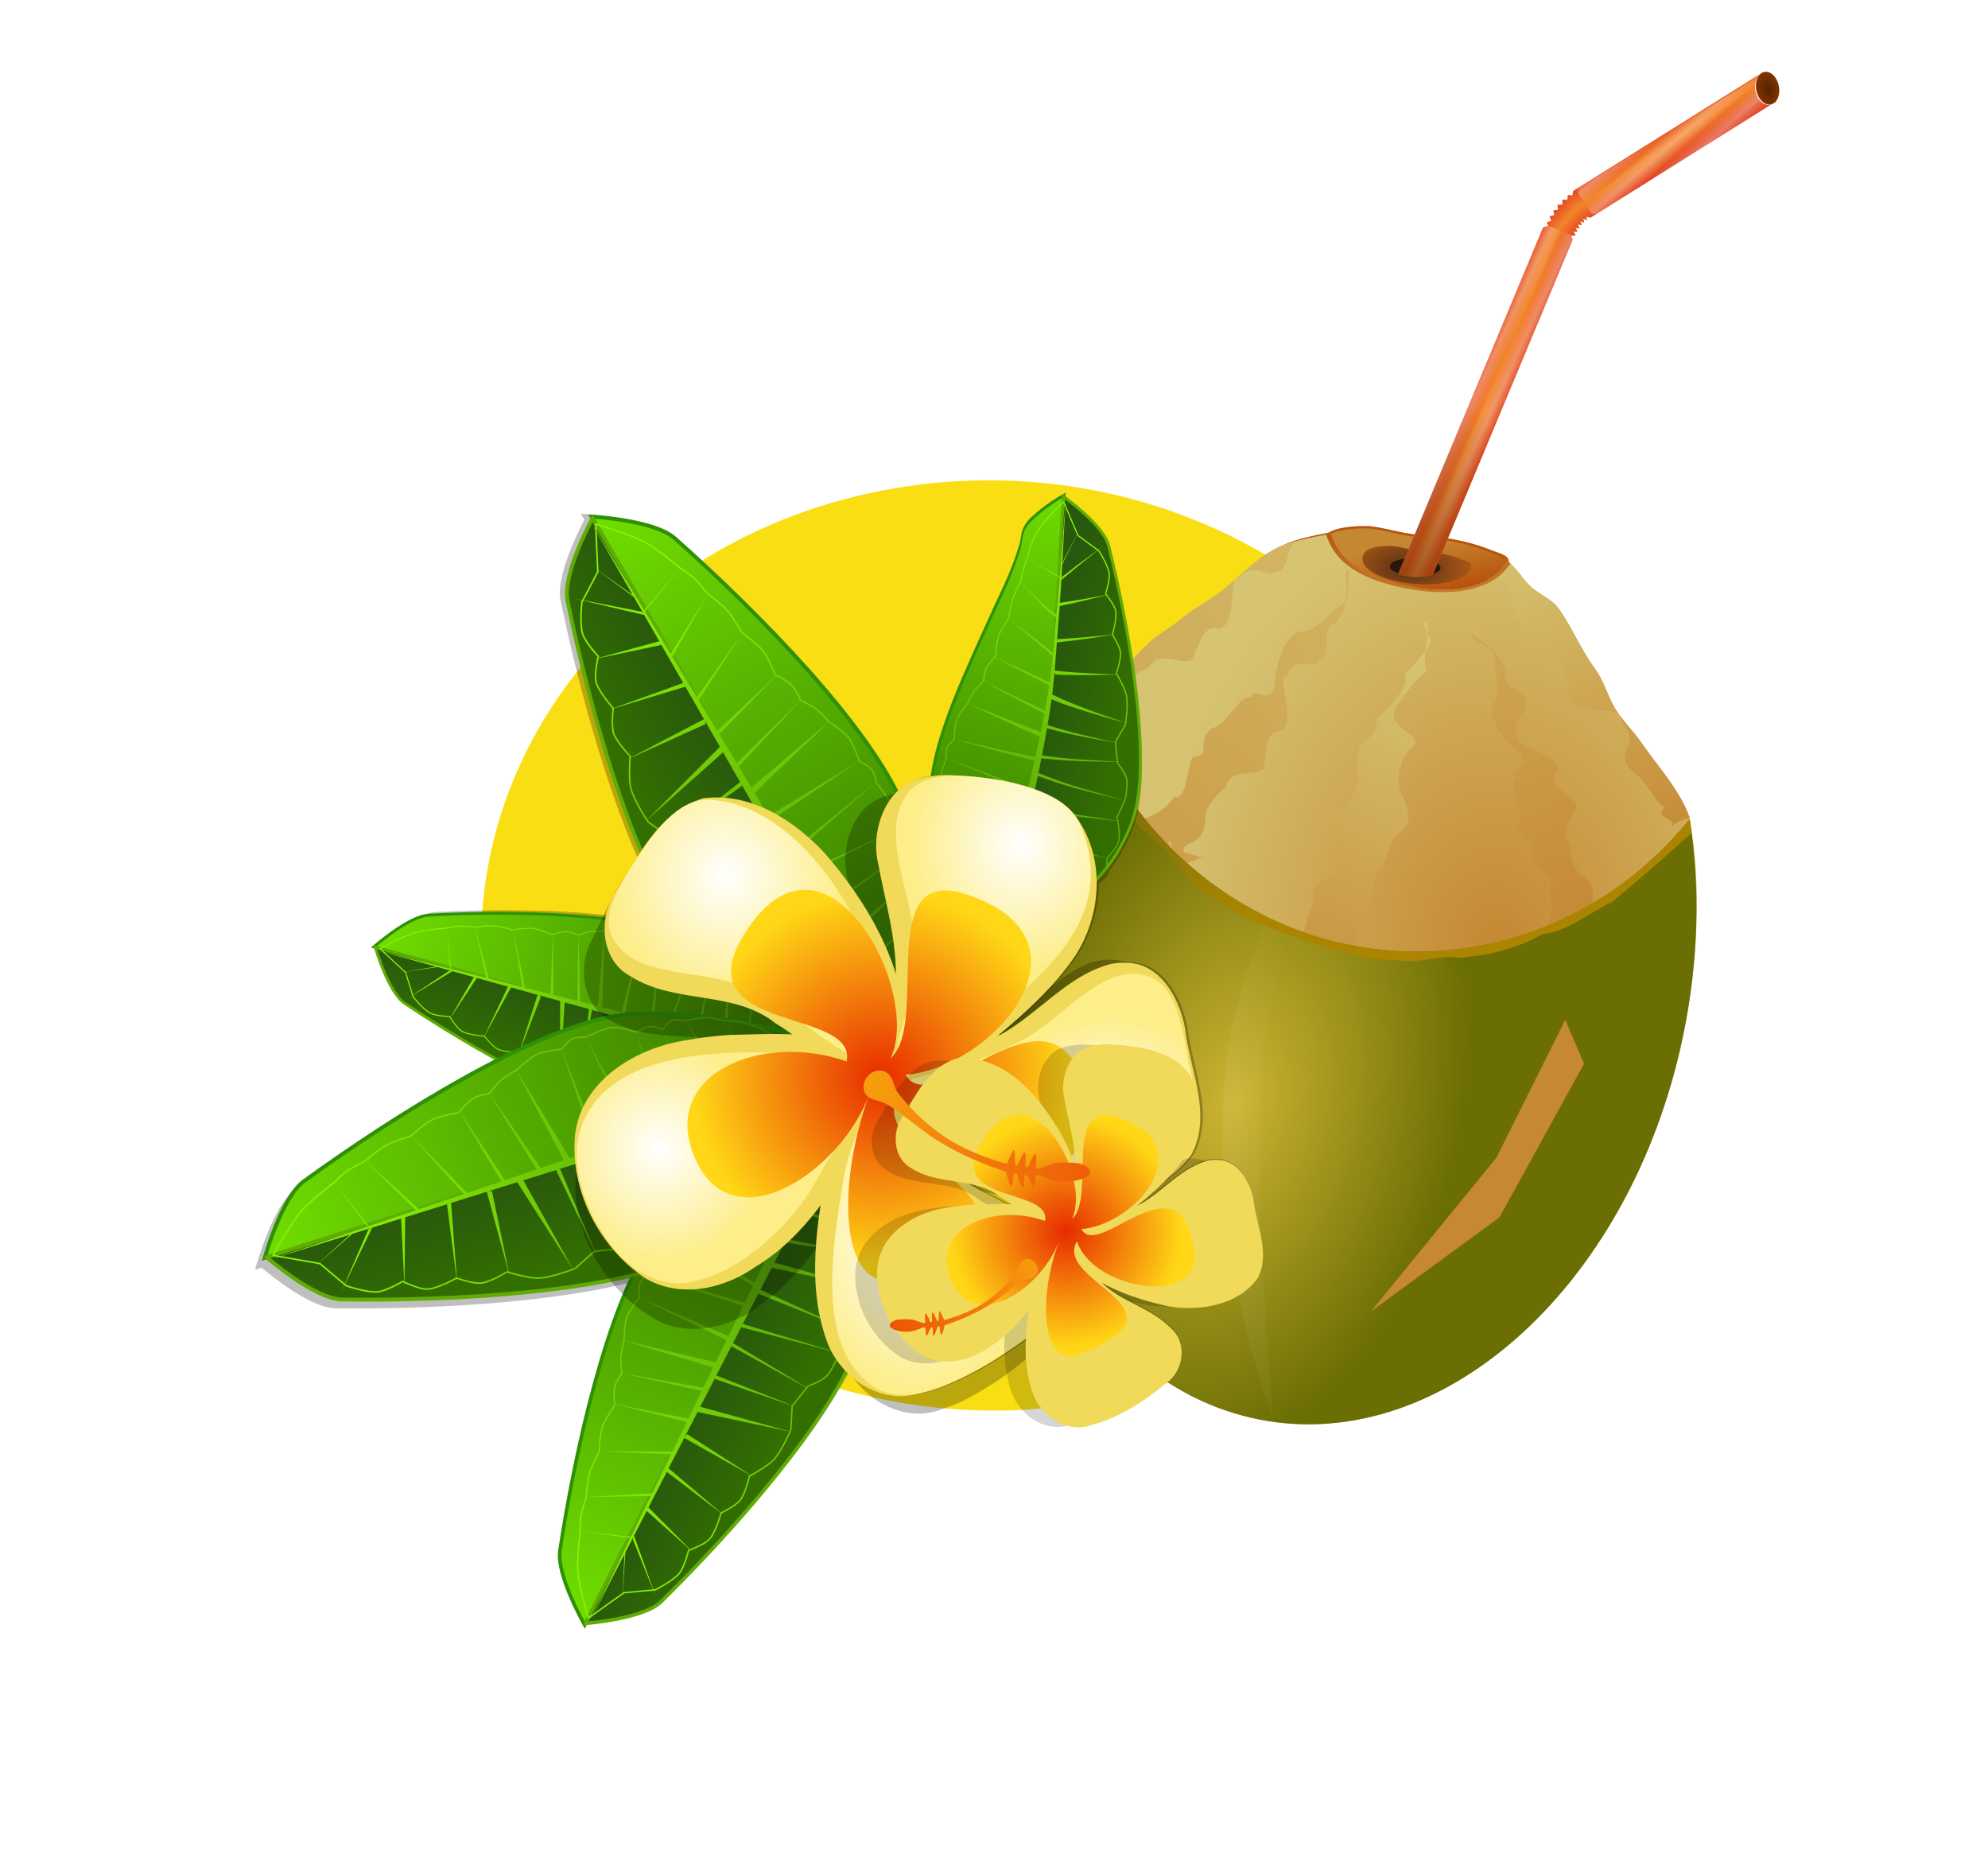 <svg xmlns="http://www.w3.org/2000/svg" viewBox="0 0 270 252.78" xmlns:xlink="http://www.w3.org/1999/xlink">
<defs>
<filter width="1.804" x="-.402" y="-.402" height="1.804" color-interpolation-filters="sRGB" id="filter13614-5-3">
<feGaussianBlur stdDeviation="79.419"/>
</filter>
<filter color-interpolation-filters="sRGB" id="filter149338-1">
<feGaussianBlur stdDeviation=".237"/>
</filter>
<filter color-interpolation-filters="sRGB" id="filter13108-8-3">
<feGaussianBlur stdDeviation="2.984"/>
</filter>
<filter color-interpolation-filters="sRGB" id="filter12972-6-8">
<feGaussianBlur stdDeviation="8.143"/>
</filter>
<filter width="1.797" x="-.399" y="-.291" height="1.583" color-interpolation-filters="sRGB" id="filter149251-7">
<feGaussianBlur stdDeviation="5.705"/>
</filter>
<filter color-interpolation-filters="sRGB" id="filter13044-2-8">
<feGaussianBlur stdDeviation="4.855"/>
</filter>
<filter color-interpolation-filters="sRGB" id="filter149268-2">
<feGaussianBlur stdDeviation=".463"/>
</filter>
<filter width="4.873" x="-1.936" y="-.616" height="2.232" color-interpolation-filters="sRGB" id="filter149255-5">
<feGaussianBlur stdDeviation="5.705"/>
</filter>
<linearGradient gradientTransform="translate(-11.05 -5.129)" id="linearGradient12199" y1="730.45" y2="729.73" x1="186.89" gradientUnits="userSpaceOnUse" x2="204.92">
<stop offset="0" stop-color="#fff"/>
<stop offset="1" stop-color="#fff" stop-opacity="0"/>
</linearGradient>
<linearGradient gradientTransform="matrix(.768 -1.006 1.04 .743 -626.13 361.78)" id="linearGradient12193" xlink:href="#linearGradient148293-5" y1="695.66" y2="654.24" x1="207.01" gradientUnits="userSpaceOnUse" x2="223.07"/>
<linearGradient id="linearGradient148293-5">
<stop offset="0" stop-color="#c68b36"/>
<stop offset="1" stop-color="#d6c473"/>
</linearGradient>
<linearGradient id="linearGradient148305-6">
<stop offset="0" stop-color="#d1b25f"/>
<stop offset="1" stop-color="#c8933e"/>
</linearGradient>
<linearGradient gradientTransform="translate(-11.05 -5.129)" id="linearGradient12214" y1="629.02" y2="686.35" x1="227.63" gradientUnits="userSpaceOnUse" x2="249.68">
<stop offset="0" stop-color="#d1b25f"/>
<stop offset="1" stop-color="#c68b36"/>
</linearGradient>
<linearGradient gradientTransform="translate(-13.192 -4.772)" id="linearGradient12211" xlink:href="#linearGradient148293-5" y1="706.21" y2="647.28" x1="202.02" gradientUnits="userSpaceOnUse" x2="226.45"/>
<linearGradient gradientTransform="matrix(.377 0 0 .377 74.609 75.88)" id="linearGradient12237" xlink:href="#linearGradient6525-3" y1="-137.46" y2="-128.98" x1="258.03" gradientUnits="userSpaceOnUse" x2="263.93"/>
<linearGradient gradientTransform="translate(.136 3.925)" id="linearGradient179808-3" y1="574.02" y2="178.38" x1="2535.5" gradientUnits="userSpaceOnUse" x2="2428.8">
<stop offset="0" stop-color="#28540e"/>
<stop offset="1" stop-color="#88f203"/>
</linearGradient>
<linearGradient gradientTransform="matrix(1.518 0 0 1.518 -68.154 112.46)" id="linearGradient12105" y1="347.3" y2="322.83" x1="178.29" gradientUnits="userSpaceOnUse" x2="191.83">
<stop offset="0" stop-color="#803300"/>
<stop offset="1" stop-color="#803300" stop-opacity="0"/>
</linearGradient>
<linearGradient gradientTransform="translate(-11.05 -5.129)" id="linearGradient12188" y1="637.9" y2="625.76" x1="221.07" gradientUnits="userSpaceOnUse" x2="220.18">
<stop offset="0" stop-color="#c27c2a"/>
<stop offset="1" stop-color="#b9560f"/>
</linearGradient>
<linearGradient gradientTransform="matrix(.356 1.027 -1.027 .356 776.36 147.72)" id="linearGradient12202" xlink:href="#linearGradient148305-6" y1="646.23" y2="720.43" x1="233.89" gradientUnits="userSpaceOnUse" x2="257.46"/>
<linearGradient gradientTransform="matrix(.573 .922 -.857 .617 619.91 16.91)" id="linearGradient12208" xlink:href="#linearGradient148305-6" y1="646.23" y2="720.43" x1="233.89" gradientUnits="userSpaceOnUse" x2="257.46"/>
<linearGradient gradientTransform="matrix(1.62 .137 -.173 1.283 -32.078 -217.89)" id="linearGradient12221" y1="633.29" y2="640.92" x1="217" gradientUnits="userSpaceOnUse" x2="219.81">
<stop offset="0" stop-color="#c58732"/>
<stop offset="1" stop-color="#b54503"/>
</linearGradient>
<linearGradient gradientTransform="matrix(.572 0 0 .572 96.799 640.95)" id="linearGradient12114" xlink:href="#linearGradient6525-3" y1="-74.743" y2="-70.566" x1="218.24" gradientUnits="userSpaceOnUse" x2="228.36"/>
<linearGradient gradientTransform="matrix(.125 0 0 -.125 901.05 201.3)" id="linearGradient179804-1" y1="-1889.6" y2="792.01" x1="12994" gradientUnits="userSpaceOnUse" x2="11895">
<stop offset="0" stop-color="#336f00"/>
<stop offset="1" stop-color="#79ee01"/>
</linearGradient>
<linearGradient gradientTransform="matrix(-.093 .083 -.083 -.093 3554.9 -807.73)" id="linearGradient179806-1" y1="-519.03" y2="-676.11" x1="12834" gradientUnits="userSpaceOnUse" x2="12423">
<stop offset="0" stop-color="#336f00"/>
<stop offset="1" stop-color="#28580d"/>
</linearGradient>
<linearGradient gradientTransform="matrix(.311 0 0 .311 -75.337 -228.93)" id="linearGradient179860-0" xlink:href="#linearGradient14015-3-7" y1="466.57" y2="512.04" x1="475.21" gradientUnits="userSpaceOnUse" x2="392.52"/>
<linearGradient gradientTransform="matrix(.572 0 0 .572 96.799 640.95)" id="linearGradient12120" xlink:href="#linearGradient6525-3" y1="-124.9" y2="-118.53" x1="241.67" gradientUnits="userSpaceOnUse" x2="248.92"/>
<linearGradient gradientTransform="matrix(.311 0 0 .311 -75.337 -228.93)" id="linearGradient179858-6" xlink:href="#linearGradient14015-3-7" y1="376.78" y2="448.5" x1="393.75" gradientUnits="userSpaceOnUse" x2="536.88"/>
<linearGradient id="linearGradient14015-3-7">
<stop offset="0" stop-color="#f79c0e"/>
<stop offset="1" stop-color="#eb4a04"/>
</linearGradient>
<linearGradient id="linearGradient6525-3">
<stop offset="0" stop-color="#e14223"/>
<stop offset=".502" stop-color="#f38629"/>
<stop offset="1" stop-color="#e14223"/>
</linearGradient>
<linearGradient id="linearGradient3000-0-0">
<stop offset="0" stop-color="#fff"/>
<stop offset="1" stop-color="#fdee8a"/>
</linearGradient>
<pattern width="2" height="1" patternTransform="translate(0) scale(10)" patternUnits="userSpaceOnUse" id="Strips1_1white-3">
<path fill="#fff" d="m0-.5h1v2h-1z"/>
</pattern>
<pattern patternTransform="matrix(.806 .921 -1.417 1.24 75.36 75.527)" id="pattern12108" xlink:href="#pattern8769-1"/>
<pattern patternTransform="matrix(1.022 .472 -.834 1.808 108.68 348.18)" id="pattern8772-4" xlink:href="#pattern8745-7"/>
<pattern patternTransform="matrix(.806 .921 -1.417 1.24 75.36 75.527)" id="pattern12231" xlink:href="#pattern12108"/>
<pattern patternTransform="matrix(.806 .921 -1.417 1.24 109.29 347.83)" id="pattern8769-1" xlink:href="#pattern8753-9"/>
<pattern patternTransform="matrix(2.14 2.446 -3.763 3.292 0 0)" id="pattern8753-9" xlink:href="#Strips1_1white-3"/>
<pattern patternTransform="matrix(1.551 .716 -1.266 2.744 96.799 640.95)" id="pattern12111" xlink:href="#pattern8772-4"/>
<pattern patternTransform="matrix(2.713 1.252 -2.215 4.799 0 0)" id="pattern8745-7" xlink:href="#Strips1_1white-3"/>
<radialGradient cx="479.63" cy="545.53" gradientTransform="matrix(.716 0 0 .757 135.46 136.41)" id="radialGradient179842-8" xlink:href="#linearGradient3000-0-0" r="46.965" gradientUnits="userSpaceOnUse"/>
<radialGradient cx="618.52" cy="569.03" gradientTransform="matrix(.835 -.024 .02 .705 92.102 176.92)" id="radialGradient179838-3" xlink:href="#linearGradient3000-0-0" r="47.156" gradientUnits="userSpaceOnUse"/>
<radialGradient cx="234.55" cy="288.97" gradientTransform="matrix(1 0 0 1.177 0 -50.995)" id="radialGradient5710" r="1.518" gradientUnits="userSpaceOnUse">
<stop offset="0" stop-color="#520"/>
<stop offset="1" stop-color="#803300"/>
</radialGradient>
<radialGradient cx="607.55" cy="477.02" gradientTransform="matrix(.996 .085 -.095 1.11 48.44 -109.19)" id="radialGradient179836-5" xlink:href="#linearGradient3000-0-0" r="35.133" gradientUnits="userSpaceOnUse"/>
<radialGradient cx="552.2" cy="591.12" gradientTransform="matrix(1 0 0 1.28 .785 -163.66)" id="radialGradient179840-4" xlink:href="#linearGradient3000-0-0" r="36.411" gradientUnits="userSpaceOnUse"/>
<radialGradient cx="222.7" cy="634.03" gradientTransform="matrix(1.344 .024 -.013 .71 -79.799 172.39)" id="radialGradient12185" r="8.773" gradientUnits="userSpaceOnUse">
<stop offset="0" stop-color="#502d16"/>
<stop offset="1" stop-color="#bb5e14"/>
</radialGradient>
<radialGradient cx="515.05" cy="468.76" gradientTransform="matrix(.893 0 0 .935 53.662 28.393)" id="radialGradient179834-9" xlink:href="#linearGradient3000-0-0" r="41.481" gradientUnits="userSpaceOnUse"/>
<radialGradient cx="194.32" cy="686.72" gradientTransform="matrix(1.015 .273 -.395 1.604 256.98 -440.32)" id="radialGradient12205" r="35.071" gradientUnits="userSpaceOnUse">
<stop offset="0" stop-color="#cdb433"/>
<stop offset="1" stop-color="#6b6e03"/>
</radialGradient>
<radialGradient cx="662.22" cy="745.81" gradientTransform="matrix(.937 0 0 .939 -68.321 -161.97)" id="radialGradient179844-1" r="63.705" gradientUnits="userSpaceOnUse">
<stop offset="0" stop-color="#e72b00"/>
<stop offset="1" stop-color="#ffd716"/>
</radialGradient>
<radialGradient cx="226.46" cy="670.51" gradientTransform="matrix(1.602 0 0 2.047 -137.34 -683.31)" id="radialGradient12217" r="35.083" gradientUnits="userSpaceOnUse">
<stop offset="0" stop-color="#c58732"/>
<stop offset="1" stop-color="#d6c473"/>
</radialGradient>
<radialGradient cx="176.57" cy="660.55" gradientTransform="matrix(1.749 -.051 .012 .419 -151.4 396.44)" id="radialGradient12196" r="49.547" gradientUnits="userSpaceOnUse">
<stop offset="0" stop-color="#7c6e0b"/>
<stop offset="1" stop-color="#ab8500"/>
</radialGradient>
</defs>
<g color="#000" transform="matrix(.843 0 0 .843 13.27 -452.25)">
<path fill="#f9de13" filter="url(#filter13614-5-3)" d="m1965.7,788.18c0,130.93-106.14,237.07-237.07,237.07s-237.07-106.14-237.07-237.07 106.14-237.07 237.07-237.07 237.07,106.14 237.07,237.07z" transform="matrix(.342 -.05 .057 .312 -492.13 529.28)"/>
<path fill="url(#linearGradient12221)" d="m227.35,627.31c-.443,3.289-7.602,5.38-15.99,4.672-8.388-.709-14.828-3.949-14.385-7.238 .316-2.341 2.471-3.326 7.677-3.367 2.107-.017 5.537,1.179 8.723,1.444 4.673,.388 8.046,1.045 10.769,2.118 2.166,.854 3.4,.914 3.204,2.37z"/>
<path fill="#b8520d" d="m204.33,621.2c-5.12,.041-7.221,1.034-7.531,3.375-.015,.113-.001,.231 0,.344 .31-2.341 2.411-3.303 7.531-3.344 2.072-.017 5.46,1.173 8.594,1.438 4.595,.388 7.915,1.052 10.594,2.125 1.863,.747 3.024,.876 3.156,1.875 .102-1.329-1.093-1.423-3.156-2.25-2.678-1.073-5.998-1.737-10.594-2.125-3.134-.265-6.522-1.454-8.594-1.438z"/>
<path fill="url(#radialGradient12217)" d="m198.59,622.22c-4.013,.772-7.042,1.427-10.143,3.372-2.369,1.485-4.839,4.033-7.47,6.108-1.897,1.496-4.597,2.865-6.755,4.708-1.279,1.092-2.825,1.845-4.606,3.38-1.525,1.315-3.261,3.403-4.722,4.535-2.357,1.826-4.116,2.575-6.055,4.641-3.185,8.541-9.098,18.715-11.415,29.727-8.572,40.741 8.64,79.29 38.45,86.145 29.81,6.854 60.918-20.596 69.49-61.337 2.59-12.309 2.992-25.077 1.051-35.536-1.697-4.478-5.117-8.09-7.731-11.874-1.236-1.79-3.18-3.756-4.229-5.535-1.327-2.25-1.74-4.291-3.192-6.297-2.455-3.393-3.84-6.948-5.95-9.83-1.092-1.492-3.06-2.22-4.375-3.41-1.478-1.337-2.318-3.1-3.812-4.136-2.873,4.669-9.591,5.37-16.357,3.963-6.226-1.295-10.725-3.698-12.18-8.62z"/>
</g>
<g transform="matrix(.843 0 0 .843 13.27 -452.25)">
<path fill="url(#linearGradient12214)" d="m241.36,682.96c-1.953-.441 1.248-2.633-1.957-5.291-1.772-.553-2.301-4.492-2.287-5.431-2.476-2.408 2.858-5.808 .438-6.92-2.72-2.251-3.496-3.421-2.389-4.766 .11-2.917-7.259-3.82-6.132-5.109-2.06-2.875 2.029-4.78 .841-5.325 1.07-2.456-3.959-2.785-3.109-5.181 .108-2.528-3.77-5.37-5.229-6.233-1.182,.992 4.37,1.581 3.55,4.562 .338,2.967 .828,4.987-.047,6.343-1.607,2.192 1.771,6.587 3.946,7.995 2.449,2.368-1.934,2.987-.462,3.983-1.529,1.678 1.255,5.076 .258,7.936 .525,3.32 3.349,1.95 1.916,4.414-.405,1.177 4.827,4.143 3.131,5.923 1.708,4.804-2.085,8.867-.986,7.844 1.125-1.013-1.723-1.414 .993-1.802 2.364-.384 1.227,1.506 3.665,1.051 .483-1.395 3.075-2.828 1.407-2.718-.663-1.264-3.725,.342-1.955,1.008-1.225-1.013 4.234,.632 2.669-.091 1.445,.805-3.164-.899-.775-1.297 1.803,.645 3.308,1.384 3.269,.016 1.167,.773 1.329-4.082 1.557-2.889"/>
<path fill="url(#linearGradient12211)" d="m214.19,638.74c1.353,.918-.129,2.804-3.701,6.398 1.276,1.422-2.259,4.985-3.287,6.09-2.858,2.112 .448,1.592-2.434,4.072-2.769,2.459-1.318,2.831-1.928,6.118 .899,1.411-2.103,5.671-3.589,6.569-2.731,2.705 3.569,6.142 .809,7.708-.395,3.466-3.378,1.355-4.139,4.358 .056,2.981-1.753,5.239-1.373,6.419-1.973-.411-.221,2.029-1.435,2.09 2.227,.714 2.404,1.782 2.311,.776 1.878,.998 1.329-.009 3.908-.018 2.54-.058 .046,1.052-1.387,.682-1.31,.757 2.137-.619 4.602-.859 1.619,1.145-1.132,.502-2.016-.306-1.481,.493-1.129,1.968 1.377,2.172-1.09,.668 3.292,1.585 2.068,.61-1.522,.827-1.702-2.882-.228-8.001 1.935-1.159 .829-5.512 3.164-7.51 1.519-3.066 .908-4.037 3.008-5.659 1.583-1.19 1.601-2.414 .475-5.488-1.467-1.619-.908-6.41 1.349-8.076 2.405-2.017-3.893-2.865-2.84-6.069 .776-1.264 2.806-4.331 5.206-6.301-1.119-3.358 1.445-7.564-.537-7.961"/>
<path fill="url(#linearGradient12208)" d="m175.03,673.77c-.742-2.072 2.971-.473 3.411-5.066-.541-1.974 2.53-4.89 3.342-5.456 .644-3.766 6.614-.947 6.181-3.863 .369-3.895 .927-5.331 2.714-5.14 2.563-1.697-.888-9.045 .863-8.801 1.282-3.671 5.259-1.077 5.045-2.509 2.717-.528 .117-5.366 2.657-6.059 2.228-1.46 2.44-6.785 2.344-8.662-1.527-.478 1.151,5.002-1.874,6.084-2.348,2.14-3.799,3.838-5.462,3.868-2.799-.13-4.629,5.693-4.589,8.566-.625,3.717-3.668,.059-3.678,2.03-2.315-.374-3.63,4.286-6.652,5.13-2.543,2.53 .249,4.289-2.684,4.487-1.241,.352-.783,7.004-3.28,6.537-3.137,4.536-8.793,3.545-7.286,3.927 1.513,.412 .224-2.459 2.113-.196 1.684,1.942-.587,2.059 1.2,4.026 1.472-.415 4.186,1.091 3.136-.379 .703-1.39-2.428-3.223-1.984-1.18 .165-1.753 1.885,4.292 1.608,2.404 .139,1.828-1.043-3.47 .667-1.514 .48,2.06 .71,3.902 1.86,3.023 .006,1.552 4.259-1.292 3.368-.346"/>
<path fill="url(#radialGradient12205)" color="#000" d="m158.46,649.71c-4.941,8.497-8.809,18.277-11.064,28.994-8.572,40.741 8.64,79.29 38.45,86.145 29.81,6.854 60.968-20.596 69.54-61.337 2.557-12.153 2.784-24.133 1.101-35.117-10.532,13.058-26.289,21.353-43.907,21.353-24.998,0-46.237-16.728-54.12-40.037z"/>
<path opacity=".7" fill="url(#linearGradient12202)" d="m194.79,623.03c-2.279,.564-4.303,1.283-6.344,2.562-1.605,1.006-3.252,2.527-4.969,4.031 .083-.02 .173-.012 .281,.031 2.217-3.139 5.645,.383 5.781-1.031 2.902,.223 1.456-5.05 4.219-5.031 .369-.111 .706-.307 1.031-.562zm-11.531,6.781c-.747,.653-1.508,1.296-2.281,1.906-1.897,1.496-4.592,2.844-6.75,4.688-1.279,1.092-2.844,1.839-4.625,3.375-1.525,1.315-3.258,3.431-4.719,4.562-2.357,1.826-4.123,2.559-6.062,4.625-.232,.621-.492,1.268-.75,1.906-.03,1.6 .034,2.781 1.188,2.344-.273,1.063 2.238,.561 3.25,.438l-2.594-1.531c-.244-2.162 3.164,.332 4.75-3.906-.063-2.016 3.781-3.961 4.75-4.281 1.589-3.4 6.97,.88 7.25-2 1.341-3.595 2.287-4.813 4.062-4.156 2.639-.806 1.687-6.859 2.531-7.969zm-20.75,23.844 .25,.125c.319-.184 .141-.173-.25-.125z"/>
<path opacity=".3" fill="url(#linearGradient12199)" filter="url(#filter149268-2)" d="m188.33,684.12c-1.633,4.377-4.848,13.317-5.812,18.719-1.395,7.815-1.475,15.858-1.062,23.781 .417,8.001 1.84,15.95 3.562,23.781 1.095,4.977 4.281,14.688 4.281,14.688-1.73-28.49-5.306-59.254 3.469-79.031-1.502-.579-2.997-1.234-4.438-1.938z"/>
<path fill="url(#radialGradient12196)" color="#000" d="m158.45,649.71c-.172,.297-.33,.607-.5,.906-.673,2.126 1.792,4.396 2.5,6.406 2.777,4.834 4.552,10.423 9.031,14.062 2.993,2.393 5.071,5.636 7.688,8.375 3.921,3.005 8.47,5.148 13.031,7 6.378,2.072 12.714,4.693 19.531,4.719 3.303,.511 6.486-.947 9.781-.438 4.576-.413 9.189-1.446 13.188-3.781 4.205-.474 7.526-3.471 11.281-5.188 3.997-3.361 8.03-6.743 11.844-10.312 .377-.237 .678-.497 .938-.75-.098-.773-.164-1.549-.281-2.312-.485,.602-.993,1.169-1.5,1.75-.012,.022-.02,.04-.031,.062-.166,.19-.332,.375-.5,.562-.693,.788-1.419,1.536-2.156,2.281-.714,.722-1.435,1.444-2.188,2.125-.017,.015-.046,.016-.062,.031-1.544,1.393-3.155,2.695-4.844,3.906-.847,.608-1.714,1.19-2.594,1.75-.759,.483-1.501,.96-2.281,1.406-.125,.072-.249,.147-.375,.219-.378,.213-.773,.421-1.156,.625-.103,.055-.209,.102-.312,.156-.913,.483-1.841,.942-2.781,1.375-1.047,.482-2.109,.926-3.188,1.344-1.077,.417-2.174,.806-3.281,1.156-.548,.173-1.101,.343-1.656,.5-.555,.158-1.097,.296-1.656,.438-.486,.121-.978,.236-1.469,.344-.074,.017-.145,.046-.219,.062-.239,.052-.479,.108-.719,.156-.328,.068-.671,.126-1,.188-.085,.015-.165,.048-.25,.062-.146,.027-.291,.037-.438,.062-.905,.158-1.807,.294-2.719,.406-4.58,.563-9.244,.562-13.844-.094-1.379-.172-2.74-.437-4.094-.719-.735-.153-1.461-.316-2.188-.5-2.745-.696-5.437-1.604-8.031-2.719-.138-.059-.269-.127-.406-.188-.686-.301-1.358-.609-2.031-.938-.56-.273-1.106-.552-1.656-.844-.294-.154-.584-.309-.875-.469-1.097-.602-2.165-1.234-3.219-1.906-.008-.005-.024,.005-.031,0-.507-.324-1.003-.691-1.5-1.031-.112-.076-.233-.141-.344-.219-.266-.184-.519-.374-.781-.562-.206-.149-.421-.286-.625-.438-.423-.313-.836-.644-1.25-.969-.294-.23-.585-.452-.875-.688-.191-.155-.374-.311-.562-.469-.479-.401-.94-.803-1.406-1.219-.452-.402-.904-.803-1.344-1.219-.011-.011-.021-.021-.031-.031-.472-.447-.949-.913-1.406-1.375-.16-.163-.31-.335-.469-.5-.406-.419-.794-.85-1.188-1.281-1.503-1.647-2.91-3.383-4.219-5.188-.017-.024-.045-.039-.062-.062-1.746-2.415-3.301-4.973-4.656-7.625-.619-1.211-1.22-2.435-1.75-3.688-.062-.143-.096-.294-.156-.438-.267-.629-.535-1.266-.781-1.906-.029-.074-.066-.144-.094-.219-.272-.715-.535-1.428-.781-2.156z"/>
<path fill="url(#linearGradient12193)" d="m227.14,626.87c-.427,.694-.947,1.288-1.531,1.812 .32,2.723 1.983,.124 2.312,4.406 .43,4.613 1.925,3.444 4.875,6.5 2.158,.144 4.301,6.306 4.094,8.469 .625,4.163 7.146,1.8 8.438,3.781-.328-.438-.626-.859-.875-1.281-1.327-2.25-1.736-4.306-3.188-6.312-2.455-3.393-3.828-6.93-5.938-9.812-1.092-1.492-3.06-2.216-4.375-3.406-1.478-1.337-2.319-3.121-3.812-4.156zm18.188,24.969c.184,.283 .249,.664 .188,1.156 3.302,2.973-1.196,4.378 1.344,7.375 3.144,2.159 4.105,5.662 5.625,6.156-1.944,1.679 1.963,1.734 1.094,3 1.503-1.047 2.543-1.215 2.875-1.344-.014-.071-.018-.147-.031-.219-.003-.009 .003-.022 0-.031-.067-.046-.158-.084-.281-.156 .065-.03 .097-.065 .156-.094-1.732-4.346-5.036-7.89-7.594-11.594-.943-1.366-2.32-2.841-3.375-4.25z"/>
</g>
<g fill="#c68831" transform="matrix(.843 0 0 .843 13.27 -452.25)">
<path filter="url(#filter149251-7)" d="m205.12,747.72 20.708-15.152 13.637-24.749-3.03-7.071-11.112,22.223z"/>
<path filter="url(#filter149255-5)" d="m159.16,698.23 1.01,11.617 4.041,10.607 2.02-6.061-.505-8.081z"/>
</g>
<g color="#000">
<g transform="matrix(.843 0 0 .843 13.27 -452.25)">
<path fill="url(#linearGradient12188)" d="m198.61,622.21c-2.894,.556-5.297,1.069-7.562,2.031 2.074-.735 4.269-1.174 6.875-1.656 1.512,4.923 6.189,7.33 12.656,8.625 7.029,1.407 14.015,.7 17-3.969-.143-.123-.281-.267-.438-.375-2.873,4.669-9.609,5.376-16.375,3.969-6.226-1.295-10.701-3.702-12.156-8.625z"/>
<path fill="url(#radialGradient12185)" filter="url(#filter149338-1)" d="m221.29,627.83c-.256,1.897-4.385,3.104-9.223,2.695-4.838-.409-8.553-2.278-8.298-4.175 .182-1.351 1.425-1.918 4.429-1.942 1.215-.01 3.194,.68 5.032,.833 2.696,.224 4.641,.603 6.212,1.222 1.249,.492 1.962,.527 1.848,1.367z"/>
</g>
<g fill="#28170b" transform="matrix(.843 0 0 .843 13.27 -452.25)">
<path d="m113.04,632.9c0,.395-.919,.714-2.054,.714s-2.054-.32-2.054-.714 .919-.714 2.054-.714 2.054,.32 2.054,.714z" transform="matrix(1.975 .065 -.065 1.975 34.205 -629.37)"/>
<path d="m113.04,632.9c0,.395-.919,.714-2.054,.714s-2.054-.32-2.054-.714 .919-.714 2.054-.714 2.054,.32 2.054,.714z" transform="matrix(1.975 .065 -.065 1.975 34.205 -629.37)"/>
</g>
</g>
<g transform="matrix(.843 0 0 .843 79.372 241.288)">
<path opacity=".5" filter="url(#filter12972-6-8)" d="m285.41,65.656 .688,1.719 .625,1.594c-3.457,4.567-19.424,26.379-18.875,39.219 1.837,42.951 7.304,97.089 17.969,138.28-5.111,5.758-9.94,11.782-14.812,17.25-2.224,2.772-3.977,5.955-5.25,9.344-27.749-7.706-60.76-13.004-87.875-15.969-5.631-.616-13.347,2.389-19.781,5.469-6.434,3.08-11.531,6.312-11.531,6.312l-1.156,.719 1.25,.562 1.125,.531c.543,4.166 3.484,23.956 10.438,30.438 12.756,11.891 27.811,24.959 43.281,37.031-38.759,11.553-83.049,31.041-117.91,48.625-6.846,3.453-13.405,12.541-18.438,20.781-5.032,8.24-8.438,15.656-8.438,15.656l-.781,1.688 1.844-.281 1.688-.25c3.715,4.357 21.592,24.647 34.25,26.875 38.293,6.739 86.178,12.532 126.44,12.438 1.917-.005 3.807,.001 5.688-.031 7.331-.124 14.36-.482 21-1.062-22.228,34.218-43.153,87.295-56.75,129.19-2.17,6.686-.492,16.812 1.625,25.406 2.117,8.594 4.75,15.594 4.75,15.594l.625,1.594 .96-1.37 .94-1.28c5.22,.393 29.97,1.868 39.594-4.938 38.938-27.537 87.877-67.318 112.44-100.22 8.143,11.424 21.466,19.046 35.875,16.906 6.451-.222 13.281-1.617 20.031-3.594 11.869-3.1 23.278-7.832 34.281-13.406 .309-.146 .627-.288 .938-.438 .158-.081 .311-.169 .469-.25 .457-.222 .918-.428 1.375-.656-1.888,9.417-2.501,18.976-.438,28.469 2.864,11.724 14.069,21.797 26.594,19.844 3.931-.154 8.08-.984 12.188-2.188 7.675-2.005 15.037-5.123 22.125-8.781 1.714-.837 3.433-1.719 5.062-2.719 1.725-.966 3.435-1.959 5.125-2.969 8.38-5.794 11.402-18.482 4.406-26.594-8.229-11.668-22.736-17.218-31.25-28.594 9.703,7.551 20.985,13.219 32.375,17.594 15.513,5.115 35.298,5.093 47.469-7.031 8.749-11.39 3.867-26.722 4.469-39.938-.142-9.83-4.452-22.352-15.656-23.938-1.486-.327-3.01-.38-4.531-.312-14.717,1.404-26.023,12.806-39.844,17.156 4.914-2.853 9.77-5.803 14.406-9.062 7.016-2.68 13.488-6.635 19-12.125 14.21-18.5 6.272-43.41 7.25-64.875-.23-15.966-7.207-36.299-25.406-38.875-2.414-.531-4.905-.61-7.375-.5-23.848,2.275-42.154,20.68-64.531,27.781 16.714-9.711 33.062-20.326 46.406-34.156 9.021-9.602 15.253-22.198 17.562-35.312 1.995-1.112 4.027-2.435 5.031-3.688 .39-.486 .704-1.116 .969-1.781 3.842-3.556 7.002-7.176 9.625-10.719 4.097-5.296 7.286-10.502 9.406-15.406 1.95-4.511 3.56-9.657 4.906-15.312 3.844-16.778 5.569-37.934 5.906-59.719 .337-21.784-.711-44.188-2.344-63.531-.464-5.494-5.202-12.658-9.812-18.438-3.596-4.508-7.033-8.102-8.406-9.5 .107-.436 .205-.876 .312-1.312 .12-.458 .223-.886 .344-1.344l-1.34,.448s-1.378,.499-3.562,1.375c-2.109,.891-4.993,2.202-7.938,3.781-1.81,.971-3.67,2.036-5.406,3.188-2.074,1.245-3.753,2.585-5.031,4-1.278,1.415-2.149,2.905-2.719,4.5-.425,1.19-.842,2.386-1.219,3.594-1.973,4.429-4.412,9.004-7.25,13.719-2.838,4.715-6.068,9.572-9.5,14.5-7.652,11.449-15.654,23.287-23,34.875-11.015,17.025-20.172,33.606-24.844,47.531-.779-.007-1.565-.028-2.344,0-7.516-.229-13.979,2.641-19.094,7.281-11.962-42.84-56.997-106.83-93.5-151.59-4.846-5.942-15.12-10.391-24.25-13.531-9.13-3.14-17.125-4.875-17.125-4.875l-1.812-.375zm238.34,228.34c-.482,.595-1.301,1.244-2.25,1.906 .768-.63 1.528-1.272 2.25-1.906zm-94.5,146.44c5.281,2.105 10.228,4.788 14.188,9.219 1.589,1.31 3.106,2.762 4.594,4.25-.562-.12-1.122-.264-1.688-.375-5.705-4.357-11.598-8.535-17.094-13.094z" transform="matrix(.307 -.05 .05 .307 -91.48 -209.35)"/>
</g>
<g transform="matrix(-.161 -.178 .178 -.161 439.68 671.29)">
<path fill="url(#linearGradient179804-1)" d="m2399.4,146.26 120.89,317.14s25.577-97.438 14.13-144.44c-10.314-42.356-56.756-108.73-94.201-154.65-9.1-11.159-40.82-18.055-40.82-18.055z"/>
<path fill="url(#linearGradient179806-1)" d="m2399.8,147.25 120.88,315.72s-85.434-54.636-108.12-97.366c-20.44-38.505-29.847-118.97-32.379-178.16-.615-14.386 19.615-40.198 19.615-40.198z"/>
<path fill="#2e9105" color="#000" d="m2397.8,144.91 .688,1.719 120.88,317.12 1.125,2.938 .781-3.031s6.403-24.402 11.375-54.688c4.972-30.286 8.551-66.428 2.75-90.25-10.421-42.793-56.918-109.06-94.406-155.03-4.846-5.942-15.12-10.391-24.25-13.531-9.13-3.14-17.125-4.875-17.125-4.875l-1.812-.375zm3.219,2.781c2.139,.495 7.67,1.832 15.062,4.375 9.005,3.098 19.121,7.659 23.375,12.875 37.403,45.863 83.792,112.33 94,154.25 5.645,23.181 2.174,59.285-2.781,89.469-4.469,27.224-9.533,47.234-10.594,51.375l-119.1-312.34z"/>
<path fill="none" stroke="#60ac05" stroke-width="2" d="m2399.8,147.25 120.88,315.72s-85.434-54.636-108.12-97.366c-20.44-38.505-29.847-118.97-32.379-178.16-.615-14.386 19.615-40.198 19.615-40.198z"/>
<path fill="url(#linearGradient179808-3)" d="m2400.6,149.88-.062,.562-.313,2.531-.531-1.344c-.015,.02-.044,.07-.062,.094l.562,1.531-2.406,20.5-3.313-3.281 3.313,3.375-.125,.969-9.969,13.312-3.5-1.281 3.406,1.406-.531,.719-.031,.062-.031,.062s-.773,2.779-1.438,6.219-1.237,7.536-.781,10.375c.389,2.425 1.926,5.591 3.375,8.188 1.393,2.496 2.619,4.258 2.719,4.406-.019,.045-.187,.506-.312,.812l-2.188,.219 2.125-.094c-.324,.796-.787,1.966-1.344,3.688-.869,2.686-1.697,5.914-1.5,8.25 .239,2.832 1.901,6.563 3.5,9.625 1.534,2.937 2.916,5.071 3.031,5.25l-2.5,.469 2.5-.344c-.07,.231-.631,2.062-1.156,4.594-.559,2.695-1.053,5.902-.688,8.156 .41,2.526 2.098,5.819 3.656,8.5 1.508,2.594 2.816,4.465 2.906,4.594-.01,.038-.147,.582-.219,.875l-1.906,.625 1.875-.5c-.237,.975-.609,2.606-1.063,5.031-.646,3.455-1.223,7.606-.969,10.469 .295,3.324 1.799,7.949 3.25,11.781 1.065,2.813 1.9,4.719 2.375,5.781l-.406,.312 .438-.281c.161,.359 .438,1.031 .437,1.031l.031,.062 .062,.062 9.312,9.312 .031,.25-2.781,1.531 2.812-1.406 2.125,12.625-3.969,1.375 4-1.219 .125,.781c-.041,.103-.757,1.797-1.469,4.094-.733,2.365-1.472,5.224-1.406,7.281 .081,2.52 1.221,5.954 2.313,8.812 1.091,2.858 2.156,5.125 2.156,5.125l.031,.031 .031,.031 .406,.531-1.563,1.031 1.625-.969 7.281,9.531c0,.078 .032,1.012 .125,2.375l-2.469,1.219 2.5-1.062c.067,.959 .139,2.086 .281,3.375 .366,3.323 1.016,7.231 2.25,9.688 1.042,2.073 3.324,4.467 5.375,6.375 1.929,1.795 3.497,3.007 3.688,3.156l-1.156,.844 1.219-.781c.023,.132 .226,1.374 .656,3.031 .453,1.742 1.11,3.786 2,5.031 1.181,1.651 3.471,3.347 5.5,4.688 2.029,1.34 3.781,2.281 3.781,2.281h.031v.031l12.312,6.125v.031l1.781,.875 .031,.031 7.437,8.969-.562,.219 .594-.188 .25,.312 .094,.094 .125,.031 35.656,9.406 12.344,32.688c.784,.513 2.116,1.395 2.375,1.562l.344,.938s.141-.536 .156-.594l.281,.188-.188-.531c.215-.83 1.064-4.167 2.219-9.062l-9.281-23.031 .812,.219 .344,.062 .125-.281 18.406-39.344v-.062s2.043-6.006 2.469-9.25c.397-2.996 .014-8.662 0-8.875 0,0-0-.031 0-.031 .01-.026 .334-1.494 .656-3.344 .325-1.867 .644-4.087 .594-5.656-.061-1.903-.614-4.595-1.156-6.844-.539-2.232-1.055-3.974-1.062-4-0-0 0-.031 0-.031 .001-.005 0-.055 0-.062l.188-.125-.188,.094c.034-.22 .198-1.177 .25-2.562 .058-1.554 .01-3.394-.562-4.625-.539-1.162-1.822-2.287-2.969-3.188-1.031-.809-1.758-1.262-1.938-1.375 .018-.058 .081-.263 .125-.406v-.031c.119-.39 .291-.96 .5-1.875 .33-1.446 .65-3.171 .469-4.438-.197-1.375-1.054-3.083-1.844-4.5-.741-1.33-1.354-2.251-1.437-2.375 .041-.156 .56-2.045 1.031-4.594 .491-2.651 .912-5.822 .594-8.031-.352-2.44-1.805-5.677-3.156-8.344-1.323-2.611-2.512-4.573-2.562-4.656 0-.105-.027-1.238-.188-2.719-.168-1.549-.451-3.351-1.094-4.531-.678-1.244-2.124-2.554-3.406-3.594-1.197-.97-2.114-1.564-2.25-1.656-0-.002 .001-.059 0-.062l.438-.219-.469,.188c-.037-.23-.335-2.149-.906-4.688-.606-2.695-1.462-5.867-2.531-7.875-1.079-2.027-3.241-4.504-5.156-6.531-1.874-1.984-3.462-3.435-3.531-3.5 0,0-.061-.091-.062-.094 0-.002-.03-.029-.031-.031-.168-.256-3.618-5.536-5.969-7.938-2.029-2.072-6.398-5.079-6.781-5.344l.594-.469-.625,.438c0-.002-.029-.03-.031-.031-.031-.13-.295-1.297-.781-2.875-.512-1.662-1.226-3.621-2.031-4.844-1.064-1.617-3.068-3.488-4.844-5-1.099-.936-1.895-1.565-2.469-2l1.312-.969-1.375,.938c-.277-.209-.621-.474-.656-.5-.024-.109-.48-2.243-1.25-4.969-.789-2.795-1.872-6.077-3.031-8.156-1.2-2.152-3.529-4.875-5.562-7.094-1.975-2.155-3.56-3.688-3.656-3.781 0,0-.031-.031-.031-.031-.024-.068-2.949-8.3-5.312-12.125-2.344-3.792-7.836-9.573-8.812-10.594l.5-.625-.531,.594c-.07-.073-.303-.334-.313-.344 0,0-.031-.061-.031-.062-0-0-.031-.031-.031-.031-.094-.171-3.286-6.057-5.469-8.812-1.822-2.3-5.675-5.758-6.188-6.219v-.031c-.028-.025-.278-.247-.281-.25-0-0-.031-.031-.031-.031-.051-.059-9.785-11.407-15.812-16-7.224-5.505-23.531-13.188-23.531-13.188l-.5-.25zm.656,1.219c.859,.408 16.055,7.622 22.906,12.844 5.865,4.469 15.719,15.938 15.719,15.938l.031,.031s.229,.2 .25,.219l-20.875,17.75-.594,.938-17.844-44.312 .406-3.406zm-.438,3.75 13.281,35.219-.344-.531-15.25-15.062 2.312-19.625zm-2.312,19.75 15.906,16.281 3.594,9.531-.906-1.438-28.625-10.562 9.906-13.188 .062-.062v-.125l.062-.438zm41.656,5.562c.429,.388 4.416,3.991 6.156,6.188 2.103,2.655 5.469,8.781 5.469,8.781l.031,.031 .031,.062s.313,.338 .438,.469l-23.844,27.281-2.75-6.844-.156-.75h-.156l-6.531-16.25 21.313-18.969zm-51.813,8.406 29.813,12.312 5.562,14.688-32.281,3.438c.077-.182 .25-.594 .25-.594l.062-.188-.125-.188s-1.319-1.998-2.75-4.562-2.96-5.71-3.312-7.906c-.419-2.611 .124-6.721 .781-10.125 .654-3.388 1.43-6.068 1.438-6.094v-.031l.562-.75zm63.969,7.156c1.17,1.231 6.471,6.87 8.656,10.406 2.255,3.648 5.25,12.031 5.25,12.031l.031,.094 .062,.062s.209,.21 .25,.25c.327,.318 1.708,1.669 3.5,3.625 2.017,2.2 4.313,4.92 5.438,6.938 1.084,1.944 2.155,5.229 2.938,8s1.281,5.062 1.281,5.062l.031,.125 .125,.094s.34,.269 .562,.438l-34.562,23.312v.062l-6.969-17.312 27.656-30.344-28.062,28.406-.094,.719-9.344-23.156 23.25-28.812zm-27.844,21.906 8,21.219-37.437,7.031-.063-.094s-1.514-2.349-3.094-5.375-3.22-6.74-3.438-9.312c-.175-2.076 .613-5.29 1.469-7.938 .614-1.898 1.15-3.205 1.469-3.969l33.094-1.562zm8.813,23.312 6.812,18.125-40.5,13.5c.029-.114 .125-.531 .125-.531l.063-.188-.125-.156s-1.429-2.039-2.969-4.688c-1.539-2.648-3.16-5.931-3.531-8.219-.327-2.016 .104-5.217 .656-7.875s1.188-4.781 1.188-4.781l.031-.062 38.25-5.125zm47.25,1.969c.575,.438 1.431,1.103 2.594,2.094 1.753,1.493 3.758,3.384 4.719,4.844 .702,1.066 1.403,2.991 1.906,4.625s.812,3 .812,3l.031,.156 .063,.031-37.531,26.531-6.5-16.094 33.906-25.188zm10.187,14.781h.031s4.867,3.388 6.844,5.406c2.162,2.208 5.533,7.312 5.844,7.781l-44.781,27.031-4.75-11.75 36.812-28.469zm-50.25,2.312 5.469,14.5-43.031,31.094c-.467-1.064-1.253-2.877-2.281-5.594-1.441-3.806-2.94-8.45-3.219-11.594-.238-2.682 .328-6.792 .969-10.219 .511-2.733 .954-4.622 1.156-5.438l40.969-11.031-.031-1.719zm63.031,10.938c0,.007 .062,.094 .062,.094l.031,.031 .031,.031s1.635,1.524 3.531,3.531c1.896,2.007 4.067,4.505 5.062,6.375 .986,1.851 1.837,5.019 2.438,7.688 .594,2.639 .93,4.766 .937,4.812l-50.5,20.375-5.219-12.938 43.625-30zm-56.406,6.656 6.25,16.594-40.437,22.219v-.094l-.031-.125-.094-.094-9.375-9.375-.031-.031c-.012-.028-.288-.66-.438-1l44.156-28.094zm68.5,15.969 .031,.156 .156,.094s1.093,.736 2.344,1.75 2.664,2.325 3.219,3.344c.52,.954 .837,2.741 1,4.25 .135,1.248 .178,2.138 .188,2.469l-49.406,28.188-7.094-17.594 49.562-22.656zm-61.656,2.156 6.75,17.906-45.625,15.688-2.125-12.75 41-20.25v-.594zm68.594,9.938v.375l.062,.094s1.226,2.051 2.563,4.688c1.336,2.636 2.773,5.867 3.094,8.094 .288,1.996-.109,5.132-.594,7.75-.485,2.618-1.062,4.719-1.063,4.719l-.031,.188 .094,.156s.141,.181 .187,.25c.203,.3 .686,1.063 1.313,2.188 .771,1.384 1.587,3.114 1.75,4.25 .147,1.028-.116,2.716-.438,4.125-.307,1.347-.626,2.405-.656,2.5l-43.094,20.062-7.156-17.75 48.281-15.375-49,13.594-3.969-9.875 48.656-30.031zm-61.125,9.844 3.531,9.438-47.75,31.062-.406-.531s-.031-.062-.031-.062c-.026-.056-1.028-2.21-2.094-5-1.079-2.826-2.176-6.262-2.25-8.562-.059-1.838 .652-4.668 1.375-7 .723-2.332 1.437-4.188 1.437-4.188l.063-.094-.031-.125-.156-.938 46.313-14zm4.281,11.375 6.781,17.969-47.687,23.188c-.075-1.307-.094-2.188-.094-2.188v-.156l-.094-.094-7.344-9.531 48.438-29.188zm63.094,18.219-.094,.281 .25,.156s.984,.629 2.094,1.5c1.11,.871 2.341,2.024 2.75,2.906 .441,.951 .525,2.744 .469,4.25-.056,1.506-.219,2.719-.219,2.719l-.031,.094 .031,.094s.027,.141 .031,.156l-41.438,24.969-6.125-15.219 42.281-21.906zm-55.688,1.469 .844,2.219-.031,.062 .062-.031 4.313,11.5-41.969,30.344s-1.789-1.398-3.812-3.281c-2.024-1.883-4.282-4.293-5.219-6.156-1.129-2.247-1.825-6.12-2.188-9.406-.153-1.387-.252-2.609-.312-3.625l48.344-20.844-.031-.781zm61,10.75c.086,.294 .513,1.765 1,3.781 .538,2.228 1.099,4.921 1.156,6.688 .046,1.433-.273,3.655-.594,5.5-.321,1.845-.656,3.312-.656,3.312v.125s.377,6 0,8.844c-.397,3.024-2.421,9.012-2.438,9.062-0,0 0,.031 0,.031l-.094,.156-18.125,38.844-1.094-.281-5.969-14.812 25.187-23.75-25.812,22.219-6.781-16.844 34.969-23.188-35.781,21.188-5.312-13.156 40.344-27.719zm-54.625,6.062 4.531,12.062-36.656,29.719 37.406-27.75 5.875,15.594-29.875,18.906-12.719-6.375s-.031,0-.031,0c-.01-.003-.388-.221-.656-.375-.626-.359-1.641-.957-3.031-1.875-1.998-1.319-4.272-3.045-5.312-4.5-.749-1.048-1.432-3.044-1.875-4.75s-.688-3.125-.688-3.125l-.031-.156 43.062-27.375zm11.938,31.688 5.875,15.625-27.281,11.25-7.75-9.25-.031-.062-.094-.031-1.312-.656 30.594-16.875zm6.656,17.656 3.688,9.781 .188,1.094 .156-.156 2.938,7.75-34.906-9.188 27.938-9.281z"/>
</g>
<g transform="matrix(.114 -.156 .156 .114 -245.576 486.202)">
<path fill="url(#linearGradient179804-1)" d="m2399.4,146.26 120.89,317.14s25.577-97.438 14.13-144.44c-10.314-42.356-56.756-108.73-94.201-154.65-9.1-11.159-40.82-18.055-40.82-18.055z"/>
<path fill="url(#linearGradient179806-1)" d="m2399.8,147.25 120.88,315.72s-85.434-54.636-108.12-97.366c-20.44-38.505-29.847-118.97-32.379-178.16-.615-14.386 19.615-40.198 19.615-40.198z"/>
<path fill="#2e9105" color="#000" d="m2397.8,144.91 .688,1.719 120.88,317.12 1.125,2.938 .781-3.031s6.403-24.402 11.375-54.688c4.972-30.286 8.551-66.428 2.75-90.25-10.421-42.793-56.918-109.06-94.406-155.03-4.846-5.942-15.12-10.391-24.25-13.531-9.13-3.14-17.125-4.875-17.125-4.875l-1.812-.375zm3.219,2.781c2.139,.495 7.67,1.832 15.062,4.375 9.005,3.098 19.121,7.659 23.375,12.875 37.403,45.863 83.792,112.33 94,154.25 5.645,23.181 2.174,59.285-2.781,89.469-4.469,27.224-9.533,47.234-10.594,51.375l-119.1-312.34z"/>
<path fill="none" stroke="#60ac05" stroke-width="2" d="m2399.8,147.25 120.88,315.72s-85.434-54.636-108.12-97.366c-20.44-38.505-29.847-118.97-32.379-178.16-.615-14.386 19.615-40.198 19.615-40.198z"/>
<path fill="url(#linearGradient179808-3)" d="m2400.6,149.88-.062,.562-.313,2.531-.531-1.344c-.015,.02-.044,.07-.062,.094l.562,1.531-2.406,20.5-3.313-3.281 3.313,3.375-.125,.969-9.969,13.312-3.5-1.281 3.406,1.406-.531,.719-.031,.062-.031,.062s-.773,2.779-1.438,6.219-1.237,7.536-.781,10.375c.389,2.425 1.926,5.591 3.375,8.188 1.393,2.496 2.619,4.258 2.719,4.406-.019,.045-.187,.506-.312,.812l-2.188,.219 2.125-.094c-.324,.796-.787,1.966-1.344,3.688-.869,2.686-1.697,5.914-1.5,8.25 .239,2.832 1.901,6.563 3.5,9.625 1.534,2.937 2.916,5.071 3.031,5.25l-2.5,.469 2.5-.344c-.07,.231-.631,2.062-1.156,4.594-.559,2.695-1.053,5.902-.688,8.156 .41,2.526 2.098,5.819 3.656,8.5 1.508,2.594 2.816,4.465 2.906,4.594-.01,.038-.147,.582-.219,.875l-1.906,.625 1.875-.5c-.237,.975-.609,2.606-1.063,5.031-.646,3.455-1.223,7.606-.969,10.469 .295,3.324 1.799,7.949 3.25,11.781 1.065,2.813 1.9,4.719 2.375,5.781l-.406,.312 .438-.281c.161,.359 .438,1.031 .437,1.031l.031,.062 .062,.062 9.312,9.312 .031,.25-2.781,1.531 2.812-1.406 2.125,12.625-3.969,1.375 4-1.219 .125,.781c-.041,.103-.757,1.797-1.469,4.094-.733,2.365-1.472,5.224-1.406,7.281 .081,2.52 1.221,5.954 2.313,8.812 1.091,2.858 2.156,5.125 2.156,5.125l.031,.031 .031,.031 .406,.531-1.563,1.031 1.625-.969 7.281,9.531c0,.078 .032,1.012 .125,2.375l-2.469,1.219 2.5-1.062c.067,.959 .139,2.086 .281,3.375 .366,3.323 1.016,7.231 2.25,9.688 1.042,2.073 3.324,4.467 5.375,6.375 1.929,1.795 3.497,3.007 3.688,3.156l-1.156,.844 1.219-.781c.023,.132 .226,1.374 .656,3.031 .453,1.742 1.11,3.786 2,5.031 1.181,1.651 3.471,3.347 5.5,4.688 2.029,1.34 3.781,2.281 3.781,2.281h.031v.031l12.312,6.125v.031l1.781,.875 .031,.031 7.437,8.969-.562,.219 .594-.188 .25,.312 .094,.094 .125,.031 35.656,9.406 12.344,32.688c.784,.513 2.116,1.395 2.375,1.562l.344,.938s.141-.536 .156-.594l.281,.188-.188-.531c.215-.83 1.064-4.167 2.219-9.062l-9.281-23.031 .812,.219 .344,.062 .125-.281 18.406-39.344v-.062s2.043-6.006 2.469-9.25c.397-2.996 .014-8.662 0-8.875 0,0-0-.031 0-.031 .01-.026 .334-1.494 .656-3.344 .325-1.867 .644-4.087 .594-5.656-.061-1.903-.614-4.595-1.156-6.844-.539-2.232-1.055-3.974-1.062-4-0-0 0-.031 0-.031 .001-.005 0-.055 0-.062l.188-.125-.188,.094c.034-.22 .198-1.177 .25-2.562 .058-1.554 .01-3.394-.562-4.625-.539-1.162-1.822-2.287-2.969-3.188-1.031-.809-1.758-1.262-1.938-1.375 .018-.058 .081-.263 .125-.406v-.031c.119-.39 .291-.96 .5-1.875 .33-1.446 .65-3.171 .469-4.438-.197-1.375-1.054-3.083-1.844-4.5-.741-1.33-1.354-2.251-1.437-2.375 .041-.156 .56-2.045 1.031-4.594 .491-2.651 .912-5.822 .594-8.031-.352-2.44-1.805-5.677-3.156-8.344-1.323-2.611-2.512-4.573-2.562-4.656 0-.105-.027-1.238-.188-2.719-.168-1.549-.451-3.351-1.094-4.531-.678-1.244-2.124-2.554-3.406-3.594-1.197-.97-2.114-1.564-2.25-1.656-0-.002 .001-.059 0-.062l.438-.219-.469,.188c-.037-.23-.335-2.149-.906-4.688-.606-2.695-1.462-5.867-2.531-7.875-1.079-2.027-3.241-4.504-5.156-6.531-1.874-1.984-3.462-3.435-3.531-3.5 0,0-.061-.091-.062-.094 0-.002-.03-.029-.031-.031-.168-.256-3.618-5.536-5.969-7.938-2.029-2.072-6.398-5.079-6.781-5.344l.594-.469-.625,.438c0-.002-.029-.03-.031-.031-.031-.13-.295-1.297-.781-2.875-.512-1.662-1.226-3.621-2.031-4.844-1.064-1.617-3.068-3.488-4.844-5-1.099-.936-1.895-1.565-2.469-2l1.312-.969-1.375,.938c-.277-.209-.621-.474-.656-.5-.024-.109-.48-2.243-1.25-4.969-.789-2.795-1.872-6.077-3.031-8.156-1.2-2.152-3.529-4.875-5.562-7.094-1.975-2.155-3.56-3.688-3.656-3.781 0,0-.031-.031-.031-.031-.024-.068-2.949-8.3-5.312-12.125-2.344-3.792-7.836-9.573-8.812-10.594l.5-.625-.531,.594c-.07-.073-.303-.334-.313-.344 0,0-.031-.061-.031-.062-0-0-.031-.031-.031-.031-.094-.171-3.286-6.057-5.469-8.812-1.822-2.3-5.675-5.758-6.188-6.219v-.031c-.028-.025-.278-.247-.281-.25-0-0-.031-.031-.031-.031-.051-.059-9.785-11.407-15.812-16-7.224-5.505-23.531-13.188-23.531-13.188l-.5-.25zm.656,1.219c.859,.408 16.055,7.622 22.906,12.844 5.865,4.469 15.719,15.938 15.719,15.938l.031,.031s.229,.2 .25,.219l-20.875,17.75-.594,.938-17.844-44.312 .406-3.406zm-.438,3.75 13.281,35.219-.344-.531-15.25-15.062 2.312-19.625zm-2.312,19.75 15.906,16.281 3.594,9.531-.906-1.438-28.625-10.562 9.906-13.188 .062-.062v-.125l.062-.438zm41.656,5.562c.429,.388 4.416,3.991 6.156,6.188 2.103,2.655 5.469,8.781 5.469,8.781l.031,.031 .031,.062s.313,.338 .438,.469l-23.844,27.281-2.75-6.844-.156-.75h-.156l-6.531-16.25 21.313-18.969zm-51.813,8.406 29.813,12.312 5.562,14.688-32.281,3.438c.077-.182 .25-.594 .25-.594l.062-.188-.125-.188s-1.319-1.998-2.75-4.562-2.96-5.71-3.312-7.906c-.419-2.611 .124-6.721 .781-10.125 .654-3.388 1.43-6.068 1.438-6.094v-.031l.562-.75zm63.969,7.156c1.17,1.231 6.471,6.87 8.656,10.406 2.255,3.648 5.25,12.031 5.25,12.031l.031,.094 .062,.062s.209,.21 .25,.25c.327,.318 1.708,1.669 3.5,3.625 2.017,2.2 4.313,4.92 5.438,6.938 1.084,1.944 2.155,5.229 2.938,8s1.281,5.062 1.281,5.062l.031,.125 .125,.094s.34,.269 .562,.438l-34.562,23.312v.062l-6.969-17.312 27.656-30.344-28.062,28.406-.094,.719-9.344-23.156 23.25-28.812zm-27.844,21.906 8,21.219-37.437,7.031-.063-.094s-1.514-2.349-3.094-5.375-3.22-6.74-3.438-9.312c-.175-2.076 .613-5.29 1.469-7.938 .614-1.898 1.15-3.205 1.469-3.969l33.094-1.562zm8.813,23.312 6.812,18.125-40.5,13.5c.029-.114 .125-.531 .125-.531l.063-.188-.125-.156s-1.429-2.039-2.969-4.688c-1.539-2.648-3.16-5.931-3.531-8.219-.327-2.016 .104-5.217 .656-7.875s1.188-4.781 1.188-4.781l.031-.062 38.25-5.125zm47.25,1.969c.575,.438 1.431,1.103 2.594,2.094 1.753,1.493 3.758,3.384 4.719,4.844 .702,1.066 1.403,2.991 1.906,4.625s.812,3 .812,3l.031,.156 .063,.031-37.531,26.531-6.5-16.094 33.906-25.188zm10.187,14.781h.031s4.867,3.388 6.844,5.406c2.162,2.208 5.533,7.312 5.844,7.781l-44.781,27.031-4.75-11.75 36.812-28.469zm-50.25,2.312 5.469,14.5-43.031,31.094c-.467-1.064-1.253-2.877-2.281-5.594-1.441-3.806-2.94-8.45-3.219-11.594-.238-2.682 .328-6.792 .969-10.219 .511-2.733 .954-4.622 1.156-5.438l40.969-11.031-.031-1.719zm63.031,10.938c0,.007 .062,.094 .062,.094l.031,.031 .031,.031s1.635,1.524 3.531,3.531c1.896,2.007 4.067,4.505 5.062,6.375 .986,1.851 1.837,5.019 2.438,7.688 .594,2.639 .93,4.766 .937,4.812l-50.5,20.375-5.219-12.938 43.625-30zm-56.406,6.656 6.25,16.594-40.437,22.219v-.094l-.031-.125-.094-.094-9.375-9.375-.031-.031c-.012-.028-.288-.66-.438-1l44.156-28.094zm68.5,15.969 .031,.156 .156,.094s1.093,.736 2.344,1.75 2.664,2.325 3.219,3.344c.52,.954 .837,2.741 1,4.25 .135,1.248 .178,2.138 .188,2.469l-49.406,28.188-7.094-17.594 49.562-22.656zm-61.656,2.156 6.75,17.906-45.625,15.688-2.125-12.75 41-20.25v-.594zm68.594,9.938v.375l.062,.094s1.226,2.051 2.563,4.688c1.336,2.636 2.773,5.867 3.094,8.094 .288,1.996-.109,5.132-.594,7.75-.485,2.618-1.062,4.719-1.063,4.719l-.031,.188 .094,.156s.141,.181 .187,.25c.203,.3 .686,1.063 1.313,2.188 .771,1.384 1.587,3.114 1.75,4.25 .147,1.028-.116,2.716-.438,4.125-.307,1.347-.626,2.405-.656,2.5l-43.094,20.062-7.156-17.75 48.281-15.375-49,13.594-3.969-9.875 48.656-30.031zm-61.125,9.844 3.531,9.438-47.75,31.062-.406-.531s-.031-.062-.031-.062c-.026-.056-1.028-2.21-2.094-5-1.079-2.826-2.176-6.262-2.25-8.562-.059-1.838 .652-4.668 1.375-7 .723-2.332 1.437-4.188 1.437-4.188l.063-.094-.031-.125-.156-.938 46.313-14zm4.281,11.375 6.781,17.969-47.687,23.188c-.075-1.307-.094-2.188-.094-2.188v-.156l-.094-.094-7.344-9.531 48.438-29.188zm63.094,18.219-.094,.281 .25,.156s.984,.629 2.094,1.5c1.11,.871 2.341,2.024 2.75,2.906 .441,.951 .525,2.744 .469,4.25-.056,1.506-.219,2.719-.219,2.719l-.031,.094 .031,.094s.027,.141 .031,.156l-41.438,24.969-6.125-15.219 42.281-21.906zm-55.688,1.469 .844,2.219-.031,.062 .062-.031 4.313,11.5-41.969,30.344s-1.789-1.398-3.812-3.281c-2.024-1.883-4.282-4.293-5.219-6.156-1.129-2.247-1.825-6.12-2.188-9.406-.153-1.387-.252-2.609-.312-3.625l48.344-20.844-.031-.781zm61,10.75c.086,.294 .513,1.765 1,3.781 .538,2.228 1.099,4.921 1.156,6.688 .046,1.433-.273,3.655-.594,5.5-.321,1.845-.656,3.312-.656,3.312v.125s.377,6 0,8.844c-.397,3.024-2.421,9.012-2.438,9.062-0,0 0,.031 0,.031l-.094,.156-18.125,38.844-1.094-.281-5.969-14.812 25.187-23.75-25.812,22.219-6.781-16.844 34.969-23.188-35.781,21.188-5.312-13.156 40.344-27.719zm-54.625,6.062 4.531,12.062-36.656,29.719 37.406-27.75 5.875,15.594-29.875,18.906-12.719-6.375s-.031,0-.031,0c-.01-.003-.388-.221-.656-.375-.626-.359-1.641-.957-3.031-1.875-1.998-1.319-4.272-3.045-5.312-4.5-.749-1.048-1.432-3.044-1.875-4.75s-.688-3.125-.688-3.125l-.031-.156 43.062-27.375zm11.938,31.688 5.875,15.625-27.281,11.25-7.75-9.25-.031-.062-.094-.031-1.312-.656 30.594-16.875zm6.656,17.656 3.688,9.781 .188,1.094 .156-.156 2.938,7.75-34.906-9.188 27.938-9.281z"/>
</g>
<g transform="matrix(.015 -.262 .262 .015 -38.358 797.243)">
<path fill="url(#linearGradient179804-1)" d="m2399.4,146.26 120.89,317.14s25.577-97.438 14.13-144.44c-10.314-42.356-56.756-108.73-94.201-154.65-9.1-11.159-40.82-18.055-40.82-18.055z"/>
<path fill="url(#linearGradient179806-1)" d="m2399.8,147.25 120.88,315.72s-85.434-54.636-108.12-97.366c-20.44-38.505-29.847-118.97-32.379-178.16-.615-14.386 19.615-40.198 19.615-40.198z"/>
<path fill="#2e9105" color="#000" d="m2397.8,144.91 .688,1.719 120.88,317.12 1.125,2.938 .781-3.031s6.403-24.402 11.375-54.688c4.972-30.286 8.551-66.428 2.75-90.25-10.421-42.793-56.918-109.06-94.406-155.03-4.846-5.942-15.12-10.391-24.25-13.531-9.13-3.14-17.125-4.875-17.125-4.875l-1.812-.375zm3.219,2.781c2.139,.495 7.67,1.832 15.062,4.375 9.005,3.098 19.121,7.659 23.375,12.875 37.403,45.863 83.792,112.33 94,154.25 5.645,23.181 2.174,59.285-2.781,89.469-4.469,27.224-9.533,47.234-10.594,51.375l-119.1-312.34z"/>
<path fill="none" stroke="#60ac05" stroke-width="2" d="m2399.8,147.25 120.88,315.72s-85.434-54.636-108.12-97.366c-20.44-38.505-29.847-118.97-32.379-178.16-.615-14.386 19.615-40.198 19.615-40.198z"/>
<path fill="url(#linearGradient179808-3)" d="m2400.6,149.88-.062,.562-.313,2.531-.531-1.344c-.015,.02-.044,.07-.062,.094l.562,1.531-2.406,20.5-3.313-3.281 3.313,3.375-.125,.969-9.969,13.312-3.5-1.281 3.406,1.406-.531,.719-.031,.062-.031,.062s-.773,2.779-1.438,6.219-1.237,7.536-.781,10.375c.389,2.425 1.926,5.591 3.375,8.188 1.393,2.496 2.619,4.258 2.719,4.406-.019,.045-.187,.506-.312,.812l-2.188,.219 2.125-.094c-.324,.796-.787,1.966-1.344,3.688-.869,2.686-1.697,5.914-1.5,8.25 .239,2.832 1.901,6.563 3.5,9.625 1.534,2.937 2.916,5.071 3.031,5.25l-2.5,.469 2.5-.344c-.07,.231-.631,2.062-1.156,4.594-.559,2.695-1.053,5.902-.688,8.156 .41,2.526 2.098,5.819 3.656,8.5 1.508,2.594 2.816,4.465 2.906,4.594-.01,.038-.147,.582-.219,.875l-1.906,.625 1.875-.5c-.237,.975-.609,2.606-1.063,5.031-.646,3.455-1.223,7.606-.969,10.469 .295,3.324 1.799,7.949 3.25,11.781 1.065,2.813 1.9,4.719 2.375,5.781l-.406,.312 .438-.281c.161,.359 .438,1.031 .437,1.031l.031,.062 .062,.062 9.312,9.312 .031,.25-2.781,1.531 2.812-1.406 2.125,12.625-3.969,1.375 4-1.219 .125,.781c-.041,.103-.757,1.797-1.469,4.094-.733,2.365-1.472,5.224-1.406,7.281 .081,2.52 1.221,5.954 2.313,8.812 1.091,2.858 2.156,5.125 2.156,5.125l.031,.031 .031,.031 .406,.531-1.563,1.031 1.625-.969 7.281,9.531c0,.078 .032,1.012 .125,2.375l-2.469,1.219 2.5-1.062c.067,.959 .139,2.086 .281,3.375 .366,3.323 1.016,7.231 2.25,9.688 1.042,2.073 3.324,4.467 5.375,6.375 1.929,1.795 3.497,3.007 3.688,3.156l-1.156,.844 1.219-.781c.023,.132 .226,1.374 .656,3.031 .453,1.742 1.11,3.786 2,5.031 1.181,1.651 3.471,3.347 5.5,4.688 2.029,1.34 3.781,2.281 3.781,2.281h.031v.031l12.312,6.125v.031l1.781,.875 .031,.031 7.437,8.969-.562,.219 .594-.188 .25,.312 .094,.094 .125,.031 35.656,9.406 12.344,32.688c.784,.513 2.116,1.395 2.375,1.562l.344,.938s.141-.536 .156-.594l.281,.188-.188-.531c.215-.83 1.064-4.167 2.219-9.062l-9.281-23.031 .812,.219 .344,.062 .125-.281 18.406-39.344v-.062s2.043-6.006 2.469-9.25c.397-2.996 .014-8.662 0-8.875 0,0-0-.031 0-.031 .01-.026 .334-1.494 .656-3.344 .325-1.867 .644-4.087 .594-5.656-.061-1.903-.614-4.595-1.156-6.844-.539-2.232-1.055-3.974-1.062-4-0-0 0-.031 0-.031 .001-.005 0-.055 0-.062l.188-.125-.188,.094c.034-.22 .198-1.177 .25-2.562 .058-1.554 .01-3.394-.562-4.625-.539-1.162-1.822-2.287-2.969-3.188-1.031-.809-1.758-1.262-1.938-1.375 .018-.058 .081-.263 .125-.406v-.031c.119-.39 .291-.96 .5-1.875 .33-1.446 .65-3.171 .469-4.438-.197-1.375-1.054-3.083-1.844-4.5-.741-1.33-1.354-2.251-1.437-2.375 .041-.156 .56-2.045 1.031-4.594 .491-2.651 .912-5.822 .594-8.031-.352-2.44-1.805-5.677-3.156-8.344-1.323-2.611-2.512-4.573-2.562-4.656 0-.105-.027-1.238-.188-2.719-.168-1.549-.451-3.351-1.094-4.531-.678-1.244-2.124-2.554-3.406-3.594-1.197-.97-2.114-1.564-2.25-1.656-0-.002 .001-.059 0-.062l.438-.219-.469,.188c-.037-.23-.335-2.149-.906-4.688-.606-2.695-1.462-5.867-2.531-7.875-1.079-2.027-3.241-4.504-5.156-6.531-1.874-1.984-3.462-3.435-3.531-3.5 0,0-.061-.091-.062-.094 0-.002-.03-.029-.031-.031-.168-.256-3.618-5.536-5.969-7.938-2.029-2.072-6.398-5.079-6.781-5.344l.594-.469-.625,.438c0-.002-.029-.03-.031-.031-.031-.13-.295-1.297-.781-2.875-.512-1.662-1.226-3.621-2.031-4.844-1.064-1.617-3.068-3.488-4.844-5-1.099-.936-1.895-1.565-2.469-2l1.312-.969-1.375,.938c-.277-.209-.621-.474-.656-.5-.024-.109-.48-2.243-1.25-4.969-.789-2.795-1.872-6.077-3.031-8.156-1.2-2.152-3.529-4.875-5.562-7.094-1.975-2.155-3.56-3.688-3.656-3.781 0,0-.031-.031-.031-.031-.024-.068-2.949-8.3-5.312-12.125-2.344-3.792-7.836-9.573-8.812-10.594l.5-.625-.531,.594c-.07-.073-.303-.334-.313-.344 0,0-.031-.061-.031-.062-0-0-.031-.031-.031-.031-.094-.171-3.286-6.057-5.469-8.812-1.822-2.3-5.675-5.758-6.188-6.219v-.031c-.028-.025-.278-.247-.281-.25-0-0-.031-.031-.031-.031-.051-.059-9.785-11.407-15.812-16-7.224-5.505-23.531-13.188-23.531-13.188l-.5-.25zm.656,1.219c.859,.408 16.055,7.622 22.906,12.844 5.865,4.469 15.719,15.938 15.719,15.938l.031,.031s.229,.2 .25,.219l-20.875,17.75-.594,.938-17.844-44.312 .406-3.406zm-.438,3.75 13.281,35.219-.344-.531-15.25-15.062 2.312-19.625zm-2.312,19.75 15.906,16.281 3.594,9.531-.906-1.438-28.625-10.562 9.906-13.188 .062-.062v-.125l.062-.438zm41.656,5.562c.429,.388 4.416,3.991 6.156,6.188 2.103,2.655 5.469,8.781 5.469,8.781l.031,.031 .031,.062s.313,.338 .438,.469l-23.844,27.281-2.75-6.844-.156-.75h-.156l-6.531-16.25 21.313-18.969zm-51.813,8.406 29.813,12.312 5.562,14.688-32.281,3.438c.077-.182 .25-.594 .25-.594l.062-.188-.125-.188s-1.319-1.998-2.75-4.562-2.96-5.71-3.312-7.906c-.419-2.611 .124-6.721 .781-10.125 .654-3.388 1.43-6.068 1.438-6.094v-.031l.562-.75zm63.969,7.156c1.17,1.231 6.471,6.87 8.656,10.406 2.255,3.648 5.25,12.031 5.25,12.031l.031,.094 .062,.062s.209,.21 .25,.25c.327,.318 1.708,1.669 3.5,3.625 2.017,2.2 4.313,4.92 5.438,6.938 1.084,1.944 2.155,5.229 2.938,8s1.281,5.062 1.281,5.062l.031,.125 .125,.094s.34,.269 .562,.438l-34.562,23.312v.062l-6.969-17.312 27.656-30.344-28.062,28.406-.094,.719-9.344-23.156 23.25-28.812zm-27.844,21.906 8,21.219-37.437,7.031-.063-.094s-1.514-2.349-3.094-5.375-3.22-6.74-3.438-9.312c-.175-2.076 .613-5.29 1.469-7.938 .614-1.898 1.15-3.205 1.469-3.969l33.094-1.562zm8.813,23.312 6.812,18.125-40.5,13.5c.029-.114 .125-.531 .125-.531l.063-.188-.125-.156s-1.429-2.039-2.969-4.688c-1.539-2.648-3.16-5.931-3.531-8.219-.327-2.016 .104-5.217 .656-7.875s1.188-4.781 1.188-4.781l.031-.062 38.25-5.125zm47.25,1.969c.575,.438 1.431,1.103 2.594,2.094 1.753,1.493 3.758,3.384 4.719,4.844 .702,1.066 1.403,2.991 1.906,4.625s.812,3 .812,3l.031,.156 .063,.031-37.531,26.531-6.5-16.094 33.906-25.188zm10.187,14.781h.031s4.867,3.388 6.844,5.406c2.162,2.208 5.533,7.312 5.844,7.781l-44.781,27.031-4.75-11.75 36.812-28.469zm-50.25,2.312 5.469,14.5-43.031,31.094c-.467-1.064-1.253-2.877-2.281-5.594-1.441-3.806-2.94-8.45-3.219-11.594-.238-2.682 .328-6.792 .969-10.219 .511-2.733 .954-4.622 1.156-5.438l40.969-11.031-.031-1.719zm63.031,10.938c0,.007 .062,.094 .062,.094l.031,.031 .031,.031s1.635,1.524 3.531,3.531c1.896,2.007 4.067,4.505 5.062,6.375 .986,1.851 1.837,5.019 2.438,7.688 .594,2.639 .93,4.766 .937,4.812l-50.5,20.375-5.219-12.938 43.625-30zm-56.406,6.656 6.25,16.594-40.437,22.219v-.094l-.031-.125-.094-.094-9.375-9.375-.031-.031c-.012-.028-.288-.66-.438-1l44.156-28.094zm68.5,15.969 .031,.156 .156,.094s1.093,.736 2.344,1.75 2.664,2.325 3.219,3.344c.52,.954 .837,2.741 1,4.25 .135,1.248 .178,2.138 .188,2.469l-49.406,28.188-7.094-17.594 49.562-22.656zm-61.656,2.156 6.75,17.906-45.625,15.688-2.125-12.75 41-20.25v-.594zm68.594,9.938v.375l.062,.094s1.226,2.051 2.563,4.688c1.336,2.636 2.773,5.867 3.094,8.094 .288,1.996-.109,5.132-.594,7.75-.485,2.618-1.062,4.719-1.063,4.719l-.031,.188 .094,.156s.141,.181 .187,.25c.203,.3 .686,1.063 1.313,2.188 .771,1.384 1.587,3.114 1.75,4.25 .147,1.028-.116,2.716-.438,4.125-.307,1.347-.626,2.405-.656,2.5l-43.094,20.062-7.156-17.75 48.281-15.375-49,13.594-3.969-9.875 48.656-30.031zm-61.125,9.844 3.531,9.438-47.75,31.062-.406-.531s-.031-.062-.031-.062c-.026-.056-1.028-2.21-2.094-5-1.079-2.826-2.176-6.262-2.25-8.562-.059-1.838 .652-4.668 1.375-7 .723-2.332 1.437-4.188 1.437-4.188l.063-.094-.031-.125-.156-.938 46.313-14zm4.281,11.375 6.781,17.969-47.687,23.188c-.075-1.307-.094-2.188-.094-2.188v-.156l-.094-.094-7.344-9.531 48.438-29.188zm63.094,18.219-.094,.281 .25,.156s.984,.629 2.094,1.5c1.11,.871 2.341,2.024 2.75,2.906 .441,.951 .525,2.744 .469,4.25-.056,1.506-.219,2.719-.219,2.719l-.031,.094 .031,.094s.027,.141 .031,.156l-41.438,24.969-6.125-15.219 42.281-21.906zm-55.688,1.469 .844,2.219-.031,.062 .062-.031 4.313,11.5-41.969,30.344s-1.789-1.398-3.812-3.281c-2.024-1.883-4.282-4.293-5.219-6.156-1.129-2.247-1.825-6.12-2.188-9.406-.153-1.387-.252-2.609-.312-3.625l48.344-20.844-.031-.781zm61,10.75c.086,.294 .513,1.765 1,3.781 .538,2.228 1.099,4.921 1.156,6.688 .046,1.433-.273,3.655-.594,5.5-.321,1.845-.656,3.312-.656,3.312v.125s.377,6 0,8.844c-.397,3.024-2.421,9.012-2.438,9.062-0,0 0,.031 0,.031l-.094,.156-18.125,38.844-1.094-.281-5.969-14.812 25.187-23.75-25.812,22.219-6.781-16.844 34.969-23.188-35.781,21.188-5.312-13.156 40.344-27.719zm-54.625,6.062 4.531,12.062-36.656,29.719 37.406-27.75 5.875,15.594-29.875,18.906-12.719-6.375s-.031,0-.031,0c-.01-.003-.388-.221-.656-.375-.626-.359-1.641-.957-3.031-1.875-1.998-1.319-4.272-3.045-5.312-4.5-.749-1.048-1.432-3.044-1.875-4.75s-.688-3.125-.688-3.125l-.031-.156 43.062-27.375zm11.938,31.688 5.875,15.625-27.281,11.25-7.75-9.25-.031-.062-.094-.031-1.312-.656 30.594-16.875zm6.656,17.656 3.688,9.781 .188,1.094 .156-.156 2.938,7.75-34.906-9.188 27.938-9.281z"/>
</g>
<g transform="matrix(-.198 .032 .032 .198 619.177 -39.351)">
<path fill="url(#linearGradient179804-1)" d="m2421.1,147.12c1.125,4.571 2.253,9.143 3.384,13.715 4.145,19.13 8.287,38.228 12.774,57.275 4.395,17.242 8.069,34.429 12.64,51.424 7.123,24.736 16.616,49.209 26.125,73.575 10.645,26.95 21.994,53.769 33.539,80.509 6.227,14.817 12.514,29.632 18.86,44.446 0,0 6.367-24.479 10.958-54.802 2.296-15.161 4.152-31.784 4.621-47.539 .469-15.755-.446-30.644-3.659-42.338-5.146-18.734-17.692-42.08-33.203-66.211-9.562-15.174-20.047-30.718-30.087-45.779-4.476-6.449-8.683-12.786-12.402-18.964-3.719-6.179-6.948-12.2-9.548-18.012-.603-1.907-1.248-3.8-1.942-5.674-.711-1.918-1.833-3.76-3.447-5.528-1.614-1.768-3.733-3.465-6.348-5.06-2.947-1.983-6.149-3.792-9.2-5.35s-5.949-2.864-8.205-3.822c-2.966-1.195-4.859-1.865-4.859-1.865z"/>
<path fill="url(#linearGradient179806-1)" d="m2421.4,148.16c1.03,4.158 2.062,8.316 3.098,12.474 4.154,19.05 8.303,38.066 12.794,57.032 4.4,17.169 8.074,34.282 12.631,51.202 7.112,24.628 16.591,48.994 26.097,73.254 10.637,26.832 21.975,53.533 33.512,80.155 6.38,15.118 12.821,30.235 19.325,45.351 0,0-7.546-4.332-18.832-11.507-9.531-5.889-21.83-13.724-34.717-22.823-5.059-3.719-10.511-7.661-16.107-11.802-5.596-4.141-11.335-8.482-16.917-12.976h-0c-9.642-7.153-16.789-14.638-22.194-21.937-5.35-6.915-9.53-13.71-12.299-20.114-2.546-5.89-4.67-12.624-6.428-20.008-5.019-21.908-7.256-49.515-7.697-77.959s.912-57.724 3.045-82.98c.606-7.174 6.802-16.511 12.821-24.058 6.019-7.547 11.868-13.303 11.868-13.303z"/>
<path fill="#2e9105" color="#000" d="m2419.7,145.57c.157,.598 .315,1.196 .472,1.793 1.33,5.408 2.664,10.817 4.003,16.226 4.16,19.134 8.322,38.235 12.836,57.287 4.408,17.246 8.126,34.438 12.769,51.438 7.197,24.741 16.732,49.217 26.256,73.584 10.672,26.952 22.041,53.773 33.602,80.515 5.89,14.006 11.832,28.01 17.828,42.014 .418,.972 .836,1.943 1.255,2.915 .259-1.015 .518-2.031 .777-3.046 0,0 6.371-24.521 10.963-54.895 2.904-19.211 5.117-40.753 4.689-59.991-1.302-57.277-1.299-57.124 0-.212 0,.001 0,.003 0,.004-.258-11.099-1.395-21.423-3.776-30.081-5.302-19.286-18.271-43.248-34.224-67.904-9.591-15.13-20.054-30.583-30.045-45.532-4.481-6.434-8.683-12.752-12.389-18.908-3.706-6.156-6.914-12.15-9.489-17.933-.493-1.577-1.015-3.144-1.57-4.698-.744-2.083-1.902-4.034-3.571-5.881s-3.862-3.591-6.57-5.217c-2.268-1.504-4.668-2.897-7.031-4.164-3.845-2.062-7.605-3.765-10.359-4.928-2.852-1.143-4.66-1.782-4.66-1.782l-1.762-.604zm2.867,3.172c.723,.267 1.845,.688 3.299,1.27 2.451,1.034 5.898,2.597 9.839,4.704 2.563,1.37 5.166,2.909 7.58,4.556 2.518,1.557 4.558,3.201 6.114,4.887 1.556,1.686 2.639,3.414 3.313,5.173 .843,2.198 1.618,4.425 2.337,6.669 2.625,5.842 5.874,11.89 9.607,18.092 3.733,6.202 7.946,12.558 12.416,19.021 10.09,15.174 20.599,30.81 30.129,46.025 15.063,23.59 27.185,46.307 32.176,64.49 3.166,11.534 4.071,26.341 3.604,42.048-.467,15.707-2.309,32.315-4.604,47.451-4.14,27.304-9.161,47.407-10.215,51.569-6.26-14.626-12.463-29.254-18.607-43.882-11.53-26.74-22.858-53.559-33.476-80.509-9.496-24.367-18.944-48.838-25.994-73.57-4.497-16.989-8.128-34.173-12.509-51.413-4.461-19.045-8.582-38.139-12.712-57.268-.768-3.104-1.534-6.208-2.298-9.312z"/>
<path fill="none" stroke="#60ac05" stroke-width="2" d="m2421.4,148.16c1.03,4.158 2.062,8.316 3.098,12.474 4.154,19.05 8.303,38.066 12.794,57.032 4.4,17.169 8.074,34.282 12.631,51.202 7.112,24.628 16.591,48.994 26.097,73.254 10.637,26.832 21.975,53.533 33.512,80.155 6.38,15.118 12.821,30.235 19.325,45.351 0,0-7.546-4.332-18.832-11.507-9.531-5.889-21.83-13.724-34.717-22.823-5.059-3.719-10.511-7.661-16.107-11.802-5.596-4.141-11.335-8.482-16.917-12.976h-0c-9.642-7.153-16.789-14.638-22.194-21.937-5.35-6.915-9.53-13.71-12.299-20.114-2.546-5.89-4.67-12.624-6.428-20.008-5.019-21.908-7.256-49.515-7.697-77.959s.912-57.724 3.045-82.98c.606-7.174 6.802-16.511 12.821-24.058 6.019-7.547 11.868-13.303 11.868-13.303z"/>
<path fill="url(#linearGradient179808-3)" d="m2421.8,150.86c-.044,.183-.088,.367-.132,.55-.209,.824-.418,1.648-.626,2.472-.121-.467-.242-.934-.364-1.401-.018,.018-.053,.064-.074,.085 .124,.53 .248,1.061 .372,1.591-1.65,6.678-3.302,13.355-4.957,20.032-.97-1.227-1.94-2.454-2.909-3.681 .965,1.258 1.931,2.516 2.898,3.774-.082,.315-.164,.63-.246,.945-3.883,3.976-7.773,7.951-11.669,11.925-1.118-.574-2.235-1.148-3.353-1.722 1.081,.611 2.162,1.222 3.243,1.834-.208,.215-.416,.43-.624,.645-.013,.019-.026,.039-.039,.058s-.026,.039-.039,.058-1.127,2.657-2.229,5.984c-1.102,3.326-2.197,7.316-2.098,10.191 .085,2.455 1.233,5.795 2.367,8.558 1.089,2.656 2.106,4.563 2.187,4.723-.025,.042-.252,.478-.417,.766l-2.234-.066c.719,.061 1.437,.121 2.156,.182-.427,.748-1.041,1.848-1.82,3.484-1.215,2.553-2.459,5.647-2.554,7.99-.115,2.841 1.095,6.757 2.329,10.002 1.183,3.113 2.317,5.41 2.411,5.602-.864,.047-1.727,.094-2.591,.14 .859-.005 1.717-.011 2.575-.016-.1,.221-.897,1.964-1.746,4.407-.905,2.601-1.808,5.719-1.719,8.002 .1,2.559 1.401,6.046 2.65,8.909 1.208,2.77 2.306,4.797 2.382,4.937-.015,.037-.222,.558-.331,.84l-2.016,.372c.656-.084 1.313-.168 1.969-.252-.362,.936-.944,2.506-1.707,4.854-1.087,3.344-2.193,7.387-2.291,10.261-.114,3.337 .844,8.122 1.849,12.115 .738,2.931 1.355,4.931 1.709,6.048-.151,.086-.303,.171-.454,.257 .161-.074 .321-.148 .482-.222 .12,.378 .319,1.081 .319,1.081 .01,.022 .016,.044 .024,.066 .019,.023 .037,.047 .056,.07 .48,.601 .961,1.201 1.441,1.802 2.316,2.868 4.648,5.732 7.003,8.59 .001,.084 0,.168 0,.252-1.018,.396-2.037,.791-3.057,1.186 1.026-.351 2.05-.704 3.074-1.058 .241,4.264 .49,8.528 .75,12.793-1.439,.298-2.877,.594-4.316,.887 1.443-.24 2.886-.483 4.33-.728l.042,.791c-.055,.098-1,1.695-2.015,3.89-1.045,2.26-2.161,5.009-2.333,7.06-.21,2.513 .596,6.063 1.434,9.035 .838,2.972 1.73,5.353 1.73,5.353 .01,.012 .02,.023 .03,.035 .01,.012 .02,.023 .03,.035 .126,.192 .252,.385 .378,.577-.601,.279-1.201,.557-1.802,.836 .621-.255 1.241-.51 1.862-.766 2.262,3.449 4.563,6.893 6.91,10.332-.01,.078-.07,1.01-.108,2.377-.952,.309-1.903,.618-2.854,.925 .957-.254 1.914-.509 2.872-.766-.025,.962-.062,2.091-.037,3.389 .044,2.308 .212,4.907 .688,7.147 .203,1.009 .467,1.944 .81,2.746 .933,2.18 3.249,4.82 5.492,6.944 2.109,1.998 3.958,3.369 4.181,3.538-.502,.24-1.002,.48-1.499,.719 .521-.216 1.045-.433 1.571-.65 .017,.134 .162,1.392 .567,3.088 .426,1.783 1.097,3.888 2.163,5.218 1.415,1.764 4.368,3.677 7.164,5.187 .405,.219 .806,.429 1.195,.627 2.088,1.148 3.704,1.91 3.704,1.91 .013,.001 .027,.001 .04,.002v.031c5.193,2.282 10.244,4.486 15.114,6.636l-.001,.031c.705,.307 1.405,.614 2.102,.919 .012,.011 .024,.021 .036,.032 2.877,3.045 5.704,6.073 8.459,9.087-.211,.071-.423,.142-.636,.213 .224-.06 .448-.121 .671-.181 .093,.105 .185,.21 .278,.315 .035,.032 .07,.063 .104,.095 .047,.011 .093,.022 .14,.032 1.032,.252 2.053,.503 3.061,.752 11.649,2.787 23.132,5.436 34.395,8.012 .765,.176 1.53,.352 2.295,.528 4.523,10.815 9.077,21.629 13.662,32.443 .846,.498 2.283,1.354 2.563,1.516 .128,.31 .256,.62 .384,.931 0,0 .141-.538 .156-.597 .101,.061 .203,.121 .304,.182-.07-.176-.14-.352-.21-.527 .214-.834 1.058-4.187 2.195-9.104-3.442-7.615-6.868-15.231-10.278-22.847 .288,.068 .577,.135 .865,.203 .122,.019 .244,.037 .365,.056 .043-.095 .085-.189 .128-.284 6.276-13.231 12.496-26.461 18.66-39.689l-.001-.031-.001-.031s2.015-6.044 2.389-9.295c.35-3.002-.177-8.66-.197-8.873 0,0-.001-.031-.001-.031 .01-.026 .317-1.5 .612-3.355 .298-1.872 .582-4.098 .494-5.666-.106-1.901-.744-4.582-1.359-6.82-.611-2.222-1.187-3.953-1.196-3.979-0-0-.001-.031-.001-.031 .001-.005 0-.055 0-.062 .064-.043 .128-.086 .193-.129-.064,.032-.129,.065-.193,.097 .031-.221 .181-1.181 .204-2.567 .026-1.554-.064-3.393-.687-4.613-.586-1.152-1.944-2.252-3.155-3.131-1.088-.789-1.854-1.228-2.042-1.338 .017-.058 .079-.264 .121-.408-0-.01-0-.021-.001-.031 .115-.392 .283-.965 .48-1.884 .312-1.452 .609-3.182 .394-4.445-.233-1.371-1.157-3.062-2.005-4.464-.795-1.316-1.449-2.225-1.538-2.347 .039-.157 .538-2.055 .974-4.612 .454-2.66 .824-5.837 .449-8.041-.413-2.433-1.98-5.642-3.426-8.283-1.416-2.586-2.678-4.524-2.732-4.607 0-.105-.052-1.237-.245-2.715-.202-1.545-.528-3.342-1.212-4.51-.721-1.231-2.231-2.514-3.568-3.529-1.247-.948-2.199-1.524-2.341-1.614-.001-.002-.001-.059 0-.062 .148-.076 .297-.151 .446-.227-.159,.065-.319,.131-.478,.196-.042-.229-.383-2.143-1.012-4.67-.669-2.684-1.601-5.839-2.729-7.827-1.139-2.006-3.392-4.443-5.382-6.434-1.947-1.948-3.591-3.37-3.663-3.434 0,0-.064-.09-.065-.092 0-.002-.031-.028-.032-.031-.052-.075-.409-.592-.949-1.342-1.257-1.776-3.508-4.857-5.185-6.528-2.062-2.054-6.453-5.034-6.838-5.296 .196-.157 .392-.315 .588-.472-.206,.147-.413,.294-.62,.441 0-.002-.029-.029-.031-.031-.032-.129-.304-1.296-.798-2.871-.52-1.659-1.242-3.615-2.044-4.835-1.061-1.613-3.047-3.479-4.792-4.99-1.08-.935-1.86-1.566-2.421-2.001 .428-.322 .856-.645 1.284-.968-.448,.312-.896,.624-1.345,.936-.271-.21-.607-.475-.641-.501-.023-.109-.468-2.243-1.212-4.971-.762-2.797-1.8-6.083-2.905-8.168-.802-1.513-2.131-3.309-3.51-5.02-.609-.731-1.224-1.446-1.809-2.116-1.9-2.175-3.373-3.726-3.462-3.821 0,0-.029-.031-.029-.032-.011-.034-.684-2.118-1.6-4.675s-2.067-5.59-3.079-7.52c-1.003-1.914-2.654-4.34-4.089-6.423s-2.663-3.823-3.031-4.346c.139-.204 .278-.408 .417-.612-.147,.193-.294,.387-.44,.58-.053-.075-.227-.342-.234-.352 0,0-.022-.062-.022-.063-0-0-.023-.032-.023-.032-.034-.087-.629-1.621-1.377-3.49s-1.639-4.07-2.347-5.486c-.384-.768-.904-1.666-1.427-2.548-.814-1.803-1.791-3.551-1.975-3.876 0-.002 0-.03 0-.031-.015-.027-.149-.258-.15-.261-0-0-.016-.033-.016-.033-.013-.029-1.117-2.683-2.913-6.042-.898-1.679-1.976-3.534-3.161-5.314s-2.479-3.484-3.738-4.852c-.243-.292-.481-.568-.714-.827-1.966-2.187-4.908-4.77-7.936-7.208-3.029-2.437-6.15-4.726-8.327-6.271-1.899-1.253-3.118-2.025-3.118-2.025-.156-.104-.312-.208-.468-.312-0-0-.001-0 0-0zm.504,1.293c.209,.134 1.326,.845 2.973,1.932 2.12,1.503 5.171,3.738 8.137,6.12 2.966,2.382 5.85,4.911 7.78,7.052 .343,.38 .7,.803 1.068,1.26 1.226,1.378 2.483,3.06 3.634,4.8 1.151,1.74 2.2,3.539 3.073,5.16 1.748,3.241 2.825,5.769 2.825,5.769 .01,.011 .011,.022 .017,.033 0,0 .126,.21 .137,.23-3.258,3.906-7.489,7.641-12.466,11.309-2.01,1.589-4.054,3.167-6.131,4.736-.212,.291-.424,.583-.636,.874-2.984-12.208-5.871-24.438-8.764-36.683-.826-3.089-1.651-6.177-2.474-9.265 .276-1.109 .552-2.219 .828-3.328l0,0zm-.902,3.665c.805,3.316 1.612,6.631 2.421,9.948 1.897,8.843 3.796,17.679 5.73,26.507-.083-.188-.167-.375-.25-.563-2.462-3.373-4.94-6.759-7.446-10.155-1.738-2.187-3.474-4.374-5.208-6.56 1.587-6.392 3.171-12.784 4.753-19.176zm-4.768,19.3c1.726,2.257 3.453,4.514 5.182,6.771 2.669,3.754 5.306,7.496 7.927,11.223 .719,3.279 1.444,6.557 2.175,9.833-.22-.506-.44-1.013-.66-1.519-3.65-1.973-7.356-3.976-11.128-6.001-5.101-2.632-10.198-5.263-15.29-7.894 3.87-3.936 7.733-7.872 11.59-11.809 .023-.018 .047-.036 .07-.054l.015-.124c.039-.142 .078-.284 .117-.426zm35.312,9.423c.088,.153 .451,.784 .896,1.627s.968,1.895 1.411,2.899c.385,.667 .747,1.314 1.022,1.871 .675,1.365 1.569,3.605 2.325,5.501 .755,1.896 1.36,3.45 1.36,3.45 .01,.011 .015,.021 .023,.032 .01,.021 .015,.042 .022,.063 0,0 .233,.346 .326,.48-2.087,2.819-4.134,5.621-6.16,8.396-3.647,6.037-8.481,11.824-14.079,17.511-.619-2.353-1.248-4.707-1.891-7.063-.018-.186-.036-.372-.054-.559-.01-.067-.012-.135-.017-.202-.047-.005-.094-.01-.141-.014-1.416-5.588-2.802-11.181-4.168-16.779 2.238-1.764 4.439-3.539 6.599-5.328 4.999-3.86 9.254-7.787 12.526-11.886 0,0 0,0 0,0zm-47.25,3.129c5.102,2.885 10.21,5.771 15.322,8.658 4.066,2.394 8.058,4.764 11.989,7.099 1.135,5.05 2.287,10.096 3.462,15.14-5.91,.077-11.986,.068-18.221,.006-4.421-.102-8.842-.205-13.265-.307 .101-.17 .327-.557 .327-.557 .029-.059 .057-.119 .086-.178-.034-.067-.068-.135-.103-.202 0,0-1.08-2.153-2.2-4.882s-2.263-6.046-2.34-8.271c-.092-2.644 .974-6.651 2.065-9.943 1.085-3.276 2.202-5.835 2.213-5.86v-.031c.22-.224 .44-.448 .659-.672 0,0 0,0 .001,0zm54.659,12.825c.438,.631 1.661,2.39 3.056,4.432 1.394,2.042 2.963,4.368 3.891,6.153 .958,1.842 2.09,4.868 2.999,7.434 .909,2.565 1.588,4.67 1.588,4.67 .01,.031 .018,.063 .028,.094 .019,.021 .038,.042 .057,.063 0,0 .194,.213 .232,.253 .303,.322 1.584,1.689 3.302,3.664 .763,.877 1.576,1.835 2.352,2.798 1.151,1.474 2.207,2.959 2.855,4.184 1.032,1.95 2.055,5.239 2.809,8.013 .753,2.774 1.238,5.066 1.238,5.066 .01,.042 .02,.083 .03,.125 .041,.031 .081,.063 .122,.094 0,0 .332,.269 .549,.439-2.591,1.782-5.186,3.555-7.785,5.321-8.913,5.902-17.346,11.779-25.81,17.328v.062c-.309-.986-.614-1.973-.914-2.96-1.386-4.882-2.697-9.781-3.977-14.696 1.803-1.989 3.513-4 5.112-6.042 6.618-7.63 13.17-15.489 20.121-23.396-6.944,7.288-13.474,14.528-20.019,21.542-1.685,2.01-3.496,3.987-5.41,5.937-.045,.237-.09,.474-.135,.71-2.056-7.903-4.04-15.843-6.13-23.802 5.391-5.968 10.067-12.035 13.617-18.334 2.054-3.027 4.122-6.081 6.226-9.152 0,0 .001,0 0,0zm-23.417,20.192c.234,1.005 .469,2.01 .705,3.014 1.587,6.283 3.089,12.559 4.582,18.822-2.093,.239-4.283,.456-6.567,.663-6.736,.648-13.636,1.191-20.682,1.676-3.241,.177-6.482,.354-9.724,.53-.017-.034-.035-.067-.052-.101 0,0-1.24-2.527-2.459-5.734s-2.41-7.104-2.306-9.684c.084-2.082 1.285-5.168 2.482-7.684 .858-1.803 1.563-3.03 1.981-3.747 4.412,.359 8.823,.718 13.234,1.076 6.433,.457 12.702,.86 18.806,1.169 0,0 0,0 0,0zm5.82,23.989c1.472,6.202 2.944,12.391 4.49,18.56-4.336,1.304-9.03,2.47-13.998,3.593-7.065,1.645-14.275,3.186-21.59,4.671-1.701,.322-3.402,.644-5.103,.967 .044-.11 .193-.511 .193-.511 .029-.059 .058-.119 .087-.178-.036-.057-.072-.114-.108-.171 0,0-1.2-2.21-2.434-5.038-1.234-2.828-2.468-6.296-2.558-8.614-.08-2.043 .759-5.162 1.651-7.728s1.801-4.589 1.801-4.589c.013-.019 .026-.039 .039-.058 3.221-.01 6.442-.019 9.662-.029 7.002-.107 13.868-.272 20.582-.541 2.542-.093 4.972-.2 7.285-.333h-0zm42.798,3.362c.562,.439 1.399,1.106 2.542,2.096 1.723,1.493 3.709,3.379 4.666,4.836 .7,1.064 1.406,2.986 1.916,4.618s.828,2.996 .828,2.996c.011,.052 .021,.104 .032,.156l.063,.031c-6.006,4.309-12.03,8.587-18.1,12.819-6.563,4.506-12.99,8.992-19.487,13.34-1.948-5.433-3.809-10.877-5.553-16.335 8.309-5.997 16.54-12.298 25.209-18.623 2.634-1.97 5.261-3.948 7.883-5.934-0,0-0,0-0,0zm10.11,14.764c.01,0 .021-0 .031-0 0,0 4.89,3.359 6.898,5.36 1.945,1.939 4.89,6.134 5.765,7.393 .114,.162 .194,.275 .231,.329-.075,.046-.149,.092-.224,.138-10.272,6.294-20.571,12.525-31.012,18.625-4.732,2.745-9.441,5.476-14.192,8.151-1.518-3.953-3.003-7.911-4.442-11.875 6.276-4.593 12.466-9.31 18.772-14.047 6.101-4.65 12.148-9.346 18.172-14.074h0zm-48.158,1.392c.967,3.821 1.964,7.634 3.01,11.438 .323,1.11 .65,2.219 .982,3.328-.403,.277-.806,.552-1.209,.828-6.005,4.295-12.685,8.292-19.605,12.223-7.583,4.35-15.337,8.592-23.17,12.778-.559,.295-1.119,.59-1.679,.885-.345-1.117-.924-3.019-1.637-5.849-.998-3.965-1.949-8.769-1.841-11.925 .091-2.692 1.181-6.696 2.259-10.013 .86-2.645 1.546-4.462 1.852-5.244 1.711-.223 3.421-.446 5.131-.668 7.262-1.036 14.427-2.127 21.464-3.321 5.081-.837 9.889-1.717 14.35-2.744 .031-.572 .063-1.144 .094-1.716-0,0-0,0-0,0zm61.148,11.752c0,.007 .065,.092 .065,.092 .011,.01 .021,.02 .032,.031s.021,.02 .032,.031 1.693,1.494 3.663,3.465c1.97,1.972 4.233,4.429 5.283,6.28 1.04,1.833 1.967,4.984 2.629,7.641 .654,2.628 1.038,4.748 1.046,4.794-4.208,1.741-8.421,3.483-12.639,5.224-10.449,4.246-20.95,8.428-31.579,12.478-2.555,.975-5.117,1.946-7.693,2.905-1.747-4.338-3.471-8.681-5.157-13.03 4.359-2.801 8.672-5.646 12.996-8.503 10.473-6.961 20.775-14.053 31.035-21.207 .095-.067 .191-.133 .286-.2 0,0 .001,0 0,0zm-56.214,6.159c1.721,5.621 3.549,11.229 5.458,16.826-2.945,1.486-5.905,2.944-8.895,4.364-6.563,3.152-13.461,6.024-20.369,8.842-4.581,1.865-9.196,3.694-13.83,5.497l.011-.093c-.01-.043-.012-.085-.017-.128-.029-.035-.057-.07-.086-.104-2.557-3.1-5.086-6.207-7.597-9.318-.303-.379-.606-.757-.908-1.136-.01-.012-.019-.023-.028-.035-.01-.029-.212-.692-.323-1.05 .543-.247 1.085-.493 1.628-.74 7.759-3.582 15.45-7.218 22.991-10.96 6.875-3.382 13.538-6.828 19.611-10.566 .786-.464 1.571-.931 2.355-1.4 0,0-0-0-0-0zm68.966,16.237c.012,.052 .023,.104 .035,.156 .054,.03 .108,.06 .162,.091 0,0 1.135,.715 2.439,1.706 1.304,.991 2.781,2.275 3.37,3.283 .552,.944 .912,2.725 1.109,4.23 .163,1.245 .224,2.134 .24,2.465-6.561,3.793-13.138,7.587-19.732,11.38-10.305,5.836-20.722,11.609-31.353,17.255-.219-.525-.438-1.051-.657-1.576-2.207-5.357-4.41-10.719-6.582-16.089 2.254-.955 4.496-1.919 6.731-2.886 10.655-4.599 21.163-9.331 31.608-14.126 4.215-1.963 8.426-3.926 12.63-5.889 0,0 0,0 0,0zm-62.961,2.139c2.077,6.038 4.245,12.063 6.47,18.078-5.585,1.721-11.238,3.372-17.015,4.893-7.021,1.808-14.059,3.353-20.913,4.855-3.805,.823-7.614,1.622-11.423,2.405-.258-4.306-.506-8.612-.745-12.917 4.596-1.567 9.176-3.158 13.727-4.785 6.876-2.465 13.757-4.983 20.352-7.778 3.203-1.347 6.375-2.736 9.53-4.157zm70.317,9.822v.375c.022,.031 .044,.062 .066,.092 0,0 1.302,2.028 2.732,4.638 1.429,2.611 2.978,5.814 3.355,8.034 .338,1.991-.01,5.133-.456,7.759-.449,2.627-1.005,4.738-1.005,4.738-.01,.063-.019,.125-.028,.188 .034,.051 .067,.103 .101,.154 0,0 .149,.178 .199,.246 .216,.296 .732,1.05 1.404,2.162 .828,1.369 1.71,3.083 1.902,4.216 .174,1.025-.064,2.717-.369,4.132-.291,1.353-.601,2.416-.63,2.512-8.784,4.133-17.592,8.266-26.423,12.399-6.124,2.783-12.308,5.544-18.568,8.271-2.584-5.912-5.142-11.83-7.669-17.754 8.761-2.59 17.411-5.259 25.982-7.97 8.137-2.656 16.26-5.313 24.369-7.969-8.116,2.333-16.244,4.666-24.384,7-8.822,2.443-17.722,4.841-26.729,7.155-1.398-3.297-2.786-6.595-4.163-9.896 10.379-5.968 20.541-12.056 30.587-18.203 6.591-4.094 13.164-8.188 19.719-12.282zm-63.134,10.144c1.169,3.169 2.353,6.335 3.547,9.498-7.157,4.286-14.523,8.482-22.312,12.456-7.626,3.729-15.22,7.194-22.393,10.623-3.216,1.499-6.436,2.983-9.656,4.455-.126-.192-.253-.384-.379-.577 0,0-.026-.065-.026-.066-.022-.058-.862-2.319-1.682-5.22-.831-2.938-1.595-6.484-1.405-8.778 .152-1.833 1.234-4.557 2.263-6.786s1.991-3.989 1.991-3.989c.026-.029 .051-.057 .077-.086-.01-.043-.012-.085-.018-.128-.019-.317-.038-.633-.057-.95 3.782-.636 7.565-1.288 11.347-1.964 6.83-1.237 13.855-2.517 20.899-4.059 6.047-1.357 11.965-2.857 17.808-4.43-0,0-.001,0-.001-0zm4.309,11.446c2.3,6.021 4.632,12.034 6.96,18.04-9.761,4.433-20.004,8.771-31.141,12.683-8.1,2.648-15.869,5.048-23.02,7.422-.305,.098-.61,.195-.915,.293 .051-1.309 .12-2.187 .12-2.187l.016-.155c-.031-.035-.063-.069-.094-.104-2.374-3.439-4.702-6.885-6.99-10.335 3.181-1.329 6.365-2.67 9.545-4.026 7.145-3.124 14.721-6.284 22.367-9.705 8.088-3.785 15.731-7.809 23.152-11.925h0zm66.07,17.721c-.031,.094-.061,.189-.092,.283 .088,.051 .175,.101 .263,.151 0,0 1.035,.61 2.207,1.46 1.172,.85 2.477,1.979 2.922,2.853 .479,.943 .606,2.733 .58,4.24-.025,1.507-.169,2.722-.169,2.722-.01,.031-.02,.063-.03,.094 .011,.031 .023,.062 .034,.093 0,0 .031,.141 .036,.156-10.578,6.389-21.201,12.779-31.868,19.17-3.735,2.169-7.499,4.33-11.297,6.479-2.248-5.06-4.483-10.123-6.699-15.191 5.982-2.901 11.891-5.833 17.741-8.784 8.817-4.576 17.607-9.152 26.371-13.727 0,0 0,0 0,0zm-58.457,2.043c.295,.742 .59,1.483 .886,2.225-.011,.021-.022,.042-.034,.062 .022-.01 .044-.021 .067-.031 1.512,3.843 3.038,7.684 4.575,11.522-2.081,1.389-4.174,2.773-6.278,4.153-9.883,6.633-20.49,13.16-32.444,19.234-3.891,1.804-7.687,3.56-11.353,5.289 0,0-2.128-1.577-4.357-3.671-2.229-2.095-4.535-4.747-5.383-6.706-.681-1.573-1.065-3.841-1.262-6.159-.107-1.164-.165-2.34-.187-3.447-.028-1.398-.014-2.624 .024-3.642 .304-.083 .607-.166 .911-.249 7.117-2.024 14.859-4.073 22.972-6.369 11.151-3.404 21.433-7.234 31.211-11.161 .227-.089 .453-.179 .679-.268-.01-.261-.018-.521-.027-.781 0,0 0,0-0,0zm64.242,10.073c.096,.292 .573,1.755 1.125,3.761 .61,2.217 1.256,4.899 1.355,6.664 .08,1.432-.203,3.659-.498,5.51-.295,1.851-.614,3.324-.614,3.324v.125s.527,5.991 .194,8.841c-.349,3.031-2.345,9.056-2.362,9.107-0,0 .001,.031 .001,.031-.032,.053-.064,.105-.095,.158-6.071,13.06-12.197,26.122-18.377,39.184-.388-.087-.776-.173-1.164-.26-2.192-4.898-4.376-9.797-6.554-14.695 8.745-8.077 17.443-16.153 26.095-24.229-8.882,7.569-17.808,15.139-26.779,22.71-1.254-2.826-2.506-5.651-3.756-8.477-1.247-2.753-2.493-5.506-3.735-8.261 1.198-.75 2.391-1.501 3.582-2.253 10.982-7.192 21.914-14.382 32.793-21.572-10.896,6.442-21.838,12.885-32.826,19.328-1.48,.836-2.964,1.671-4.454,2.505-1.972-4.367-3.937-8.737-5.892-13.11 3.393-2.19 6.757-4.389 10.096-6.594 10.672-7.267 21.293-14.533 31.863-21.798 0,0 0,0 0,0zm-57.475,6.772c1.622,4.025 3.257,8.047 4.902,12.066-4.153,3.113-8.354,6.211-12.612,9.289-9.04,6.742-18.861,13.386-29.981,19.671 11.093-5.708 20.924-11.774 29.968-17.939 4.539-2.998 9.017-6.017 13.443-9.054 2.139,5.195 4.295,10.386 6.466,15.574-6.564,3.857-13.239,7.68-20.049,11.455-4.256,2.453-8.716,4.883-13.42,7.262-5.001-2.23-10.196-4.515-15.54-6.883l-.04-.002c-.013-.004-.488-.243-.827-.413-.714-.358-1.829-.931-3.341-1.786-.177-.093-.358-.189-.543-.288-1.383-.742-2.821-1.596-4.059-2.461-1.239-.864-2.281-1.737-2.911-2.514-.907-1.119-1.629-3.177-2.055-4.922-.426-1.745-.612-3.184-.612-3.184-.01-.053-.017-.106-.026-.159 3.608-1.469 7.35-2.966 11.194-4.507 11.934-5.265 22.574-10.981 32.467-16.807 2.542-1.46 5.067-2.926 7.577-4.399h-.001zm13.053,31.666c2.175,5.197 4.364,10.39 6.563,15.58-8.995,3.483-18.184,6.912-27.607,10.25-.909,.338-1.828,.674-2.758,1.01-2.854-3.106-5.786-6.226-8.773-9.365-.012-.021-.024-.042-.035-.063-.037-.011-.073-.022-.11-.033-.512-.228-1.025-.457-1.541-.687 4.67-2.051 9.105-4.151 13.339-6.275 7.106-3.425 14.073-6.903 20.924-10.416zm7.44,17.604c1.382,3.248 2.768,6.495 4.157,9.741 .073,.364 .147,.728 .22,1.091 .056-.053 .112-.105 .169-.158 .423,.983 .846,1.965 1.27,2.948 .663,1.584 1.327,3.169 1.992,4.753-.643-.148-1.286-.295-1.929-.443-11.259-2.57-22.735-5.213-34.376-7.994-.86-.212-1.729-.425-2.606-.639 .882-.255 1.754-.512 2.617-.769 9.717-2.761 19.201-5.617 28.487-8.53z"/>
</g>
<g transform="matrix(.259 -.042 .042 .259 -547.255 133.036)">
<path fill="url(#linearGradient179804-1)" d="m2399.4,146.26 120.89,317.14s25.577-97.438 14.13-144.44c-10.314-42.356-56.756-108.73-94.201-154.65-9.1-11.159-40.82-18.055-40.82-18.055z"/>
<path fill="url(#linearGradient179806-1)" d="m2399.8,147.25 120.88,315.72s-85.434-54.636-108.12-97.366c-20.44-38.505-29.847-118.97-32.379-178.16-.615-14.386 19.615-40.198 19.615-40.198z"/>
<path fill="#2e9105" color="#000" d="m2397.8,144.91 .688,1.719 120.88,317.12 1.125,2.938 .781-3.031s6.403-24.402 11.375-54.688c4.972-30.286 8.551-66.428 2.75-90.25-10.421-42.793-56.918-109.06-94.406-155.03-4.846-5.942-15.12-10.391-24.25-13.531-9.13-3.14-17.125-4.875-17.125-4.875l-1.812-.375zm3.219,2.781c2.139,.495 7.67,1.832 15.062,4.375 9.005,3.098 19.121,7.659 23.375,12.875 37.403,45.863 83.792,112.33 94,154.25 5.645,23.181 2.174,59.285-2.781,89.469-4.469,27.224-9.533,47.234-10.594,51.375l-119.1-312.34z"/>
<path fill="none" stroke="#60ac05" stroke-width="2" d="m2399.8,147.25 120.88,315.72s-85.434-54.636-108.12-97.366c-20.44-38.505-29.847-118.97-32.379-178.16-.615-14.386 19.615-40.198 19.615-40.198z"/>
<path fill="url(#linearGradient179808-3)" d="m2400.6,149.88-.062,.562-.313,2.531-.531-1.344c-.015,.02-.044,.07-.062,.094l.562,1.531-2.406,20.5-3.313-3.281 3.313,3.375-.125,.969-9.969,13.312-3.5-1.281 3.406,1.406-.531,.719-.031,.062-.031,.062s-.773,2.779-1.438,6.219-1.237,7.536-.781,10.375c.389,2.425 1.926,5.591 3.375,8.188 1.393,2.496 2.619,4.258 2.719,4.406-.019,.045-.187,.506-.312,.812l-2.188,.219 2.125-.094c-.324,.796-.787,1.966-1.344,3.688-.869,2.686-1.697,5.914-1.5,8.25 .239,2.832 1.901,6.563 3.5,9.625 1.534,2.937 2.916,5.071 3.031,5.25l-2.5,.469 2.5-.344c-.07,.231-.631,2.062-1.156,4.594-.559,2.695-1.053,5.902-.688,8.156 .41,2.526 2.098,5.819 3.656,8.5 1.508,2.594 2.816,4.465 2.906,4.594-.01,.038-.147,.582-.219,.875l-1.906,.625 1.875-.5c-.237,.975-.609,2.606-1.063,5.031-.646,3.455-1.223,7.606-.969,10.469 .295,3.324 1.799,7.949 3.25,11.781 1.065,2.813 1.9,4.719 2.375,5.781l-.406,.312 .438-.281c.161,.359 .438,1.031 .437,1.031l.031,.062 .062,.062 9.312,9.312 .031,.25-2.781,1.531 2.812-1.406 2.125,12.625-3.969,1.375 4-1.219 .125,.781c-.041,.103-.757,1.797-1.469,4.094-.733,2.365-1.472,5.224-1.406,7.281 .081,2.52 1.221,5.954 2.313,8.812 1.091,2.858 2.156,5.125 2.156,5.125l.031,.031 .031,.031 .406,.531-1.563,1.031 1.625-.969 7.281,9.531c0,.078 .032,1.012 .125,2.375l-2.469,1.219 2.5-1.062c.067,.959 .139,2.086 .281,3.375 .366,3.323 1.016,7.231 2.25,9.688 1.042,2.073 3.324,4.467 5.375,6.375 1.929,1.795 3.497,3.007 3.688,3.156l-1.156,.844 1.219-.781c.023,.132 .226,1.374 .656,3.031 .453,1.742 1.11,3.786 2,5.031 1.181,1.651 3.471,3.347 5.5,4.688 2.029,1.34 3.781,2.281 3.781,2.281h.031v.031l12.312,6.125v.031l1.781,.875 .031,.031 7.437,8.969-.562,.219 .594-.188 .25,.312 .094,.094 .125,.031 35.656,9.406 12.344,32.688c.784,.513 2.116,1.395 2.375,1.562l.344,.938s.141-.536 .156-.594l.281,.188-.188-.531c.215-.83 1.064-4.167 2.219-9.062l-9.281-23.031 .812,.219 .344,.062 .125-.281 18.406-39.344v-.062s2.043-6.006 2.469-9.25c.397-2.996 .014-8.662 0-8.875 0,0-0-.031 0-.031 .01-.026 .334-1.494 .656-3.344 .325-1.867 .644-4.087 .594-5.656-.061-1.903-.614-4.595-1.156-6.844-.539-2.232-1.055-3.974-1.062-4-0-0 0-.031 0-.031 .001-.005 0-.055 0-.062l.188-.125-.188,.094c.034-.22 .198-1.177 .25-2.562 .058-1.554 .01-3.394-.562-4.625-.539-1.162-1.822-2.287-2.969-3.188-1.031-.809-1.758-1.262-1.938-1.375 .018-.058 .081-.263 .125-.406v-.031c.119-.39 .291-.96 .5-1.875 .33-1.446 .65-3.171 .469-4.438-.197-1.375-1.054-3.083-1.844-4.5-.741-1.33-1.354-2.251-1.437-2.375 .041-.156 .56-2.045 1.031-4.594 .491-2.651 .912-5.822 .594-8.031-.352-2.44-1.805-5.677-3.156-8.344-1.323-2.611-2.512-4.573-2.562-4.656 0-.105-.027-1.238-.188-2.719-.168-1.549-.451-3.351-1.094-4.531-.678-1.244-2.124-2.554-3.406-3.594-1.197-.97-2.114-1.564-2.25-1.656-0-.002 .001-.059 0-.062l.438-.219-.469,.188c-.037-.23-.335-2.149-.906-4.688-.606-2.695-1.462-5.867-2.531-7.875-1.079-2.027-3.241-4.504-5.156-6.531-1.874-1.984-3.462-3.435-3.531-3.5 0,0-.061-.091-.062-.094 0-.002-.03-.029-.031-.031-.168-.256-3.618-5.536-5.969-7.938-2.029-2.072-6.398-5.079-6.781-5.344l.594-.469-.625,.438c0-.002-.029-.03-.031-.031-.031-.13-.295-1.297-.781-2.875-.512-1.662-1.226-3.621-2.031-4.844-1.064-1.617-3.068-3.488-4.844-5-1.099-.936-1.895-1.565-2.469-2l1.312-.969-1.375,.938c-.277-.209-.621-.474-.656-.5-.024-.109-.48-2.243-1.25-4.969-.789-2.795-1.872-6.077-3.031-8.156-1.2-2.152-3.529-4.875-5.562-7.094-1.975-2.155-3.56-3.688-3.656-3.781 0,0-.031-.031-.031-.031-.024-.068-2.949-8.3-5.312-12.125-2.344-3.792-7.836-9.573-8.812-10.594l.5-.625-.531,.594c-.07-.073-.303-.334-.313-.344 0,0-.031-.061-.031-.062-0-0-.031-.031-.031-.031-.094-.171-3.286-6.057-5.469-8.812-1.822-2.3-5.675-5.758-6.188-6.219v-.031c-.028-.025-.278-.247-.281-.25-0-0-.031-.031-.031-.031-.051-.059-9.785-11.407-15.812-16-7.224-5.505-23.531-13.188-23.531-13.188l-.5-.25zm.656,1.219c.859,.408 16.055,7.622 22.906,12.844 5.865,4.469 15.719,15.938 15.719,15.938l.031,.031s.229,.2 .25,.219l-20.875,17.75-.594,.938-17.844-44.312 .406-3.406zm-.438,3.75 13.281,35.219-.344-.531-15.25-15.062 2.312-19.625zm-2.312,19.75 15.906,16.281 3.594,9.531-.906-1.438-28.625-10.562 9.906-13.188 .062-.062v-.125l.062-.438zm41.656,5.562c.429,.388 4.416,3.991 6.156,6.188 2.103,2.655 5.469,8.781 5.469,8.781l.031,.031 .031,.062s.313,.338 .438,.469l-23.844,27.281-2.75-6.844-.156-.75h-.156l-6.531-16.25 21.313-18.969zm-51.813,8.406 29.813,12.312 5.562,14.688-32.281,3.438c.077-.182 .25-.594 .25-.594l.062-.188-.125-.188s-1.319-1.998-2.75-4.562-2.96-5.71-3.312-7.906c-.419-2.611 .124-6.721 .781-10.125 .654-3.388 1.43-6.068 1.438-6.094v-.031l.562-.75zm63.969,7.156c1.17,1.231 6.471,6.87 8.656,10.406 2.255,3.648 5.25,12.031 5.25,12.031l.031,.094 .062,.062s.209,.21 .25,.25c.327,.318 1.708,1.669 3.5,3.625 2.017,2.2 4.313,4.92 5.438,6.938 1.084,1.944 2.155,5.229 2.938,8s1.281,5.062 1.281,5.062l.031,.125 .125,.094s.34,.269 .562,.438l-34.562,23.312v.062l-6.969-17.312 27.656-30.344-28.062,28.406-.094,.719-9.344-23.156 23.25-28.812zm-27.844,21.906 8,21.219-37.437,7.031-.063-.094s-1.514-2.349-3.094-5.375-3.22-6.74-3.438-9.312c-.175-2.076 .613-5.29 1.469-7.938 .614-1.898 1.15-3.205 1.469-3.969l33.094-1.562zm8.813,23.312 6.812,18.125-40.5,13.5c.029-.114 .125-.531 .125-.531l.063-.188-.125-.156s-1.429-2.039-2.969-4.688c-1.539-2.648-3.16-5.931-3.531-8.219-.327-2.016 .104-5.217 .656-7.875s1.188-4.781 1.188-4.781l.031-.062 38.25-5.125zm47.25,1.969c.575,.438 1.431,1.103 2.594,2.094 1.753,1.493 3.758,3.384 4.719,4.844 .702,1.066 1.403,2.991 1.906,4.625s.812,3 .812,3l.031,.156 .063,.031-37.531,26.531-6.5-16.094 33.906-25.188zm10.187,14.781h.031s4.867,3.388 6.844,5.406c2.162,2.208 5.533,7.312 5.844,7.781l-44.781,27.031-4.75-11.75 36.812-28.469zm-50.25,2.312 5.469,14.5-43.031,31.094c-.467-1.064-1.253-2.877-2.281-5.594-1.441-3.806-2.94-8.45-3.219-11.594-.238-2.682 .328-6.792 .969-10.219 .511-2.733 .954-4.622 1.156-5.438l40.969-11.031-.031-1.719zm63.031,10.938c0,.007 .062,.094 .062,.094l.031,.031 .031,.031s1.635,1.524 3.531,3.531c1.896,2.007 4.067,4.505 5.062,6.375 .986,1.851 1.837,5.019 2.438,7.688 .594,2.639 .93,4.766 .937,4.812l-50.5,20.375-5.219-12.938 43.625-30zm-56.406,6.656 6.25,16.594-40.437,22.219v-.094l-.031-.125-.094-.094-9.375-9.375-.031-.031c-.012-.028-.288-.66-.438-1l44.156-28.094zm68.5,15.969 .031,.156 .156,.094s1.093,.736 2.344,1.75 2.664,2.325 3.219,3.344c.52,.954 .837,2.741 1,4.25 .135,1.248 .178,2.138 .188,2.469l-49.406,28.188-7.094-17.594 49.562-22.656zm-61.656,2.156 6.75,17.906-45.625,15.688-2.125-12.75 41-20.25v-.594zm68.594,9.938v.375l.062,.094s1.226,2.051 2.563,4.688c1.336,2.636 2.773,5.867 3.094,8.094 .288,1.996-.109,5.132-.594,7.75-.485,2.618-1.062,4.719-1.063,4.719l-.031,.188 .094,.156s.141,.181 .187,.25c.203,.3 .686,1.063 1.313,2.188 .771,1.384 1.587,3.114 1.75,4.25 .147,1.028-.116,2.716-.438,4.125-.307,1.347-.626,2.405-.656,2.5l-43.094,20.062-7.156-17.75 48.281-15.375-49,13.594-3.969-9.875 48.656-30.031zm-61.125,9.844 3.531,9.438-47.75,31.062-.406-.531s-.031-.062-.031-.062c-.026-.056-1.028-2.21-2.094-5-1.079-2.826-2.176-6.262-2.25-8.562-.059-1.838 .652-4.668 1.375-7 .723-2.332 1.437-4.188 1.437-4.188l.063-.094-.031-.125-.156-.938 46.313-14zm4.281,11.375 6.781,17.969-47.687,23.188c-.075-1.307-.094-2.188-.094-2.188v-.156l-.094-.094-7.344-9.531 48.438-29.188zm63.094,18.219-.094,.281 .25,.156s.984,.629 2.094,1.5c1.11,.871 2.341,2.024 2.75,2.906 .441,.951 .525,2.744 .469,4.25-.056,1.506-.219,2.719-.219,2.719l-.031,.094 .031,.094s.027,.141 .031,.156l-41.438,24.969-6.125-15.219 42.281-21.906zm-55.688,1.469 .844,2.219-.031,.062 .062-.031 4.313,11.5-41.969,30.344s-1.789-1.398-3.812-3.281c-2.024-1.883-4.282-4.293-5.219-6.156-1.129-2.247-1.825-6.12-2.188-9.406-.153-1.387-.252-2.609-.312-3.625l48.344-20.844-.031-.781zm61,10.75c.086,.294 .513,1.765 1,3.781 .538,2.228 1.099,4.921 1.156,6.688 .046,1.433-.273,3.655-.594,5.5-.321,1.845-.656,3.312-.656,3.312v.125s.377,6 0,8.844c-.397,3.024-2.421,9.012-2.438,9.062-0,0 0,.031 0,.031l-.094,.156-18.125,38.844-1.094-.281-5.969-14.812 25.187-23.75-25.812,22.219-6.781-16.844 34.969-23.188-35.781,21.188-5.312-13.156 40.344-27.719zm-54.625,6.062 4.531,12.062-36.656,29.719 37.406-27.75 5.875,15.594-29.875,18.906-12.719-6.375s-.031,0-.031,0c-.01-.003-.388-.221-.656-.375-.626-.359-1.641-.957-3.031-1.875-1.998-1.319-4.272-3.045-5.312-4.5-.749-1.048-1.432-3.044-1.875-4.75s-.688-3.125-.688-3.125l-.031-.156 43.062-27.375zm11.938,31.688 5.875,15.625-27.281,11.25-7.75-9.25-.031-.062-.094-.031-1.312-.656 30.594-16.875zm6.656,17.656 3.688,9.781 .188,1.094 .156-.156 2.938,7.75-34.906-9.188 27.938-9.281z"/>
</g>
<g transform="matrix(.843 0 0 .843 79.372 241.288)">
<path opacity=".5" filter="url(#filter13044-2-8)" d="m319.98,231.69c-1.956,.27-3.852,.687-5.688,1.188-4.872,.916-9.604,3.289-14.125,6.438-13.498,8.781-23.791,23.162-34.312,34.969-9.797,12.212-11.086,32.465 2.438,42.562 20.223,17.987 51.836,15.478 70.312,36.156 2.595,2.14 5.07,4.475 7.5,6.906-10.848-2.327-22.097-3.49-32.469-5-7.033-.633-14.094-.977-21.156-.812-26.551-.674-57.812,11.429-65.844,38.969-7.427,28.057 3.037,59.922 24,79.375 16.169,13.369 39.25,12.044 57.188,3.375 14.716-5.919 27.328-15.257 38.594-26.188-7.505,23.423-12.859,47.929-7.594,72.156 4.633,18.968 22.692,35.257 42.938,32.25 6.451-.222 13.281-1.617 20.031-3.594 11.869-3.1 23.278-7.832 34.281-13.406 .322-.152 .646-.314 .969-.469 .145-.074 .292-.144 .438-.219 2.687-1.305 5.365-2.701 7.938-4.25 2.993-1.668 5.946-3.375 8.875-5.125 13.61-9.411 18.519-30.043 7.156-43.219-13.378-18.967-36.989-27.929-50.812-46.438 15.767,12.277 34.112,21.484 52.625,28.594 25.196,8.308 57.325,8.286 77.094-11.406 14.21-18.5 6.272-43.41 7.25-64.875-.23-15.966-7.207-36.299-25.406-38.875-2.414-.531-4.905-.61-7.375-.5-23.848,2.275-42.154,20.68-64.531,27.781 16.714-9.711 33.062-20.326 46.406-34.156 17.371-18.489 24.442-48.03 12.938-71.156-.025-.039-.037-.086-.062-.125-6.302-14.486-27.746-23.297-44.125-28.156-3.505-1.04-7.37-2.096-11.312-2.875-2.154-.514-4.3-.996-6.406-1.469-3.848-.59-7.785-.922-11.688-.781-20.667-.628-33.442,22.155-31.812,40.875 .376,18.854 2.972,38.534-.094,57.125-3.561-24.206-13.895-47.462-26.719-67.938-13.032-19.319-32.949-37.033-57.438-37.688z" transform="matrix(.3 -.08 .08 .3 -100.9 -195.05)"/>
</g>
<g fill="#f1da5a" transform="matrix(.42 -.068 .068 .42 -148.895 -42.075)">
<path d="m493.53,516.28c-16.347-.415-35.586,7.044-40.531,24-4.572,17.274 1.875,36.898 14.781,48.875 9.955,8.231 24.159,7.417 35.202,2.079 17.363-6.984 30.031-21.689 41.048-36.235 5.361-5.044 12.524-13.495 7.75-21.062-10.297-13.939-29.441-14.859-45.219-17.156-4.33-.39-8.683-.601-13.031-.5z"/>
<path d="m549.19,538.34c-10.235,3.111-14.118,14.65-17.915,23.531-6.479,18.249-13.459,38.104-9.21,57.656 2.905,11.891 14.382,22.087 27.121,19.757 15.835-1.547 30.451-8.492 43.973-16.57 8.38-5.794 11.402-18.482 4.406-26.594-9.249-13.114-26.441-18.471-34.125-33.094-4.537-6.573-5.178-14.838-7.938-21.969-1.458-1.893-3.932-2.949-6.312-2.719z"/>
<path d="m630.43,513.91c-16.719,1.595-29.017,16.098-45.625,18.5-10.258,3.405-21.727,1.54-31.719,5.438-6.439,4.229-4.175,13.453 .851,17.869 11.606,13.819 28.054,23.003 44.743,29.413 15.513,5.115 35.298,5.093 47.469-7.031 8.749-11.39 3.867-26.722 4.469-39.938-.142-9.83-4.452-22.352-15.656-23.938-1.486-.327-3.01-.38-4.531-.312z"/>
<path d="m581.93,445.63c-12.724-.387-20.587,13.631-19.584,25.156 .33,16.542 3.417,34.124-4.729,49.313-3.321,5.81-8.43,14.564-2.406,20.344 7.867,5.44 17.749-.236 25.281-3.625 13.651-7.668 27.85-15.494 38.778-26.82 10.695-11.383 15.056-29.567 7.973-43.805-8.165-12.729-24.219-16.971-38.125-20.094-2.369-.363-4.785-.556-7.188-.469z"/>
<path d="m510.46,440.92c-15.017,2.075-24.006,15.776-33.312,26.219-6.032,7.518-6.826,20.002 1.5,26.219 12.451,11.074 31.906,9.519 43.281,22.25 9.601,7.916 16.726,20.11 29.031,24.062 8.591,.337 11.376-9.973 11.894-16.806 1.771-20.851-6.171-41.418-17.02-58.739-8.023-11.894-20.297-22.802-35.374-23.205z"/>
</g>
<g transform="matrix(.42 -.068 .068 .42 -148.895 -42.075)">
<path fill="url(#radialGradient179834-9)" d="m485.33,457.81c7.103-7.78 16.919-18.4 27.199-16.097 25.74,5.764 40.804,39.369 44.407,65.5 1.199,8.694-.677,26.791-8.326,24.979-6.637-1.572-21.332-20.351-33.305-28.864-12.7-9.03-35.877-8.439-40.521-23.314-2.442-7.821 5.022-16.152 10.547-22.203z"/>
<path fill="url(#radialGradient179836-5)" d="m600.02,448.77c10.886,3.229 25.401,9.303 27.906,19.536 8.016,32.758-21.956,46.736-42.766,59.547-7.474,4.601-24.106,11.709-26.012,4.083-1.653-6.617 10.285-15.66 10.888-40.069 .329-13.308-5.084-32.7 5.418-42.262 6.058-5.517 16.711-3.166 24.567-.835z"/>
<path fill="url(#radialGradient179838-3)" d="m649.97,546.79c.225,11.353 3.405,26.673-8.912,32.878-22.557,11.364-47.974,.916-71.911-17.534-6.162-4.75-17.527-16.207-10.999-20.587 5.664-3.8 12.947,.755 41.109-8.345 12.667-4.093 29.022-20.453 42.149-13.68 8.466,4.368 8.375,17.743 8.564,27.268z"/>
<path fill="url(#radialGradient179840-4)" d="m576.74,631.23c-13.155,5.568-32.294,13.285-42.711,3.51-16.193-15.194-5.731-45.517 1.226-66.604 2.807-8.507 10.918-22.569 15.593-21.889 6.75,.981-1.758,10.978 17.911,33.092 8.847,9.947 30.407,18.331 29.493,33.073-.59,9.509-12.738,15.105-21.511,18.818z"/>
<path fill="url(#radialGradient179842-8)" d="m460.26,579.71c-7.366-11.962-11.592-29.919-4.723-41.879 12.579-21.903 46.981-16.949 70.177-11.949 7.965,1.717 20.154,8.944 20.268,13.667 .164,6.819-2.09,5.994-20.594,29.091-8.323,10.389-28.244,24.806-45.326,24.021-7.879-.362-15.666-6.235-19.802-12.951z"/>
<path fill="url(#radialGradient179844-1)" color="#000" d="m615.99,559.16c-.822,29.451-55.094,11.143-59.014-14.95-15.917,19.064 56.451,44.972-8.024,57.875-20.146,4.032-17.583-29.891-1.205-59.466-12.5,22.618-50.988,40.841-58.263,10.874-6.819-28.087 27.782-36.06 52.799-22.353 6.304-16.626-50.37-17.059-25.746-45.329 31.637-36.321 53.483,26.639 39.777,46.558 14.379-9.271 4.423-62.088 32.127-47.821 40.659,20.94 .571,55.923-28.194,53.818 6.287,17.707 57.199-31.378 55.743,20.793z"/>
</g>
<g transform="matrix(.843 0 0 .843 79.372 241.288)">
<path opacity=".4" filter="url(#filter13108-8-3)" d="m411.24,386.34c-1.193,.446-2.317,.982-3.397,1.562-2.785,1.231-5.294,3.292-7.573,5.795-.052,.054-.104,.109-.156,.163-.06,.067-.119,.133-.179,.2-6.67,7.061-10.84,16.818-15.472,25.146-4.243,8.655-2.289,21.01 7.194,25.257 14.57,8.085 33.215,2.315 47.098,12.252 1.837,.931 3.634,2.017 5.412,3.143-6.819,.064-13.732,.889-20.155,1.376-4.31,.566-8.604,1.311-12.825,2.36-16.042,3.168-33.186,14.652-34.305,32.279-.686,17.856 9.895,35.596 25.107,44.462 11.513,5.856 25.178,1.944 34.787-5.678 8.034-5.529 14.365-12.826 19.658-20.896-1.353,15.068-1.255,30.517 5.162,44.35 5.357,10.815 18.493,18.195 30.288,13.551 3.803-1.009 7.67-2.726 11.415-4.798 7.051-3.634 13.554-8.285 19.671-13.405 1.489-1.191 2.975-2.428 4.346-3.76 1.472-1.32 2.924-2.662 4.352-4.017 6.91-7.486 7.087-20.527-1.513-26.914-10.581-9.587-25.95-11.832-36.744-21.072 11.119,5.248 23.367,8.313 35.438,10.092 16.256,1.601 35.557-2.745 44.784-17.237 6.048-13.027-2.067-26.921-4.369-39.949-2.287-9.561-9.229-20.838-20.51-19.937-1.522,.006-3.021,.287-4.49,.685-14.054,4.587-22.595,18.185-35.13,25.45 8.767-8.108 17.213-16.684 23.39-26.824 7.948-13.446 8.224-32.149-1.8-44.495-.054-.053-.109-.103-.163-.156-5.78-7.778-19.751-10.168-30.202-10.88-2.305-.157-4.84-.278-7.379-.204-1.295-.017-2.587-.034-3.851-.034-2.391,.164-4.79,.504-7.116,1.114-12.501,2.404-17.12,17.803-13.621,28.831 2.762,11.274 6.931,22.748 7.593,34.327-5.398-14.055-14.694-26.645-25.149-37.216-10.429-9.853-24.794-17.827-39.595-14.925z" transform="matrix(.31 .014 -.014 .31 -66.21 -240.82)"/>
</g>
<g fill="#f1da5a" transform="matrix(.259 -.042 .042 .259 -20.842 50.988)">
<path d="m493.53,516.28c-16.347-.415-35.586,7.044-40.531,24-4.572,17.274 1.875,36.898 14.781,48.875 9.955,8.231 24.159,7.417 35.202,2.079 17.363-6.984 30.031-21.689 41.048-36.235 5.361-5.044 12.524-13.495 7.75-21.062-10.297-13.939-29.441-14.859-45.219-17.156-4.33-.39-8.683-.601-13.031-.5z"/>
<path d="m549.19,538.34c-10.235,3.111-14.118,14.65-17.915,23.531-6.479,18.249-13.459,38.104-9.21,57.656 2.905,11.891 14.382,22.087 27.121,19.757 15.835-1.547 30.451-8.492 43.973-16.57 8.38-5.794 11.402-18.482 4.406-26.594-9.249-13.114-26.441-18.471-34.125-33.094-4.537-6.573-5.178-14.838-7.938-21.969-1.458-1.893-3.932-2.949-6.312-2.719z"/>
<path d="m630.43,513.91c-16.719,1.595-29.017,16.098-45.625,18.5-10.258,3.405-21.727,1.54-31.719,5.438-6.439,4.229-4.175,13.453 .851,17.869 11.606,13.819 28.054,23.003 44.743,29.413 15.513,5.115 35.298,5.093 47.469-7.031 8.749-11.39 3.867-26.722 4.469-39.938-.142-9.83-4.452-22.352-15.656-23.938-1.486-.327-3.01-.38-4.531-.312z"/>
<path d="m581.93,445.63c-12.724-.387-20.587,13.631-19.584,25.156 .33,16.542 3.417,34.124-4.729,49.313-3.321,5.81-8.43,14.564-2.406,20.344 7.867,5.44 17.749-.236 25.281-3.625 13.651-7.668 27.85-15.494 38.778-26.82 10.695-11.383 15.056-29.567 7.973-43.805-8.165-12.729-24.219-16.971-38.125-20.094-2.369-.363-4.785-.556-7.188-.469z"/>
<path d="m510.46,440.92c-15.017,2.075-24.006,15.776-33.312,26.219-6.032,7.518-6.826,20.002 1.5,26.219 12.451,11.074 31.906,9.519 43.281,22.25 9.601,7.916 16.726,20.11 29.031,24.062 8.591,.337 11.376-9.973 11.894-16.806 1.771-20.851-6.171-41.418-17.02-58.739-8.023-11.894-20.297-22.802-35.374-23.205z"/>
</g>
<g transform="matrix(.259 -.042 .042 .259 -20.842 50.988)">
<path fill="url(#radialGradient179834-9)" d="m485.33,457.81c7.103-7.78 16.919-18.4 27.199-16.097 25.74,5.764 40.804,39.369 44.407,65.5 1.199,8.694-.677,26.791-8.326,24.979-6.637-1.572-21.332-20.351-33.305-28.864-12.7-9.03-35.877-8.439-40.521-23.314-2.442-7.821 5.022-16.152 10.547-22.203z"/>
<path fill="url(#radialGradient179836-5)" d="m600.02,448.77c10.886,3.229 25.401,9.303 27.906,19.536 8.016,32.758-21.956,46.736-42.766,59.547-7.474,4.601-24.106,11.709-26.012,4.083-1.653-6.617 10.285-15.66 10.888-40.069 .329-13.308-5.084-32.7 5.418-42.262 6.058-5.517 16.711-3.166 24.567-.835z"/>
<path fill="url(#radialGradient179838-3)" d="m649.97,546.79c.225,11.353 3.405,26.673-8.912,32.878-22.557,11.364-47.974,.916-71.911-17.534-6.162-4.75-17.527-16.207-10.999-20.587 5.664-3.8 12.947,.755 41.109-8.345 12.667-4.093 29.022-20.453 42.149-13.68 8.466,4.368 8.375,17.743 8.564,27.268z"/>
<path fill="url(#radialGradient179840-4)" d="m576.74,631.23c-13.155,5.568-32.294,13.285-42.711,3.51-16.193-15.194-5.731-45.517 1.226-66.604 2.807-8.507 10.918-22.569 15.593-21.889 6.75,.981-1.758,10.978 17.911,33.092 8.847,9.947 30.407,18.331 29.493,33.073-.59,9.509-12.738,15.105-21.511,18.818z"/>
<path fill="url(#radialGradient179842-8)" d="m460.26,579.71c-7.366-11.962-11.592-29.919-4.723-41.879 12.579-21.903 46.981-16.949 70.177-11.949 7.965,1.717 20.154,8.944 20.268,13.667 .164,6.819-2.09,5.994-20.594,29.091-8.323,10.389-28.244,24.806-45.326,24.021-7.879-.362-15.666-6.235-19.802-12.951z"/>
<path fill="url(#radialGradient179844-1)" color="#000" d="m615.99,559.16c-.822,29.451-55.094,11.143-59.014-14.95-15.917,19.064 56.451,44.972-8.024,57.875-20.146,4.032-17.583-29.891-1.205-59.466-12.5,22.618-50.988,40.841-58.263,10.874-6.819-28.087 27.782-36.06 52.799-22.353 6.304-16.626-50.37-17.059-25.746-45.329 31.637-36.321 53.483,26.639 39.777,46.558 14.379-9.271 4.423-62.088 32.127-47.821 40.659,20.94 .571,55.923-28.194,53.818 6.287,17.707 57.199-31.378 55.743,20.793z"/>
</g>
<g transform="matrix(.843 0 0 .843 79.372 241.288)">
<path fill="url(#linearGradient179858-6)" d="m48.216-113.72c.631,.189 1.351,1.039 1.544,1.822 .264,1.077 .704,1.776 2.065,3.287 3.458,3.84 6.665,6.186 10.975,8.033 1.631,.699 5.199,1.912 5.274,1.793 .019-.03 .234-.52 .478-1.089 .634-1.477 .817-1.449 .817,.125 0,1.602 .231,1.692 .815,.319 .226-.531 .497-1.038 .604-1.126 .277-.23 .404,.39 .286,1.392-.079,.67-.053,.82 .156,.901 .185,.071 .291-.02 .404-.344 .275-.787 .798-1.71 1.006-1.774 .163-.051 .193,.18 .148,1.165l-.056,1.228 .525-.07c.289-.038 .997-.26 1.573-.492 .948-.382 1.218-.422 2.843-.42 1.338,0 1.967,.068 2.465,.26 1.284,.495 1.688,1.233 1.014,1.853-.736,.678-2.987,1.131-4.614,.927-.952-.119-2.607-.635-2.898-.904-.078-.072-.328-.131-.554-.131-.404,0-.413,.019-.456,.998-.026,.583-.116,1.022-.216,1.055-.096,.032-.36-.407-.599-.996-.299-.738-.505-1.054-.688-1.055-.225-.003-.262,.147-.262,1.046 0,.636-.062,1.048-.158,1.048-.184,0-.699-1.104-.837-1.795-.105-.526-.459-.758-.664-.434-.073,.115-.134,.512-.137,.882-.005,.759-.204,1.204-.434,.972-.081-.082-.275-.62-.431-1.196l-.284-1.048-1.184-.41c-4.782-1.657-8.98-3.799-12.104-6.175-.661-.503-1.976-1.506-2.922-2.23-2.213-1.693-3.464-2.429-4.49-2.643-1.544-.323-2.245-1.019-2.245-2.233 0-1.659 1.707-2.995 3.24-2.536z"/>
<path fill="url(#linearGradient179860-0)" d="m70.922-83.368c-.412,.124-.883,.679-1.008,1.19-.173,.703-.46,1.16-1.349,2.147-2.259,2.508-4.354,4.041-7.169,5.247-1.065,.456-3.396,1.249-3.445,1.171-.012-.019-.153-.34-.313-.712-.414-.965-.534-.947-.534,.082 0,1.046-.151,1.105-.532,.208-.147-.347-.325-.678-.394-.736-.181-.15-.264,.255-.187,.909 .051,.438 .034,.536-.102,.588-.121,.046-.19-.013-.264-.225-.179-.514-.521-1.117-.657-1.159-.107-.033-.126,.117-.097,.761l.036,.802-.343-.046c-.189-.025-.651-.17-1.028-.321-.619-.25-.796-.276-1.857-.274-.874,.001-1.285,.044-1.61,.17-.839,.323-1.102,.805-.663,1.21 .481,.443 1.951,.739 3.014,.606 .622-.078 1.703-.415 1.893-.591 .051-.047 .214-.086 .362-.086 .264,0 .27,.013 .298,.652 .017,.381 .076,.667 .141,.689 .063,.021 .235-.266 .391-.651 .195-.482 .33-.688 .45-.689 .147-.001 .171,.096 .171,.683 0,.415 .041,.684 .103,.684 .12,0 .457-.721 .547-1.173 .069-.344 .3-.495 .434-.283 .048,.075 .088,.334 .089,.576 .003,.496 .133,.786 .283,.635 .053-.053 .179-.405 .282-.781l.186-.684 .773-.268c3.123-1.082 5.866-2.481 7.907-4.034 .432-.328 1.291-.984 1.909-1.457 1.446-1.106 2.263-1.587 2.933-1.727 1.009-.211 1.466-.666 1.466-1.458 0-1.083-1.115-1.957-2.116-1.657z"/>
</g>
<g transform="matrix(.843 0 0 .843 13.27 -452.25)">
<path fill="url(#linearGradient12120)" d="m239.93,571.96c-.185-.092-.378-.174-.577-.245 .036,.21 .083,.415 .14,.617-.193-.074-.391-.138-.594-.194 .066,.209 .141,.413 .224,.613-.209-.044-.423-.078-.641-.102 .086,.204 .18,.404 .281,.598-.215-.02-.434-.03-.657-.031 .104,.198 .215,.39 .331,.577-.219,.003-.441,.014-.665,.034 .119,.19 .244,.373 .372,.55-.221,.023-.443,.054-.665,.093l-3.722-1.469c-.116-.231-.226-.468-.329-.712 .247-.089 .495-.17 .743-.241-.095-.241-.182-.488-.261-.742 .257-.069 .513-.129 .769-.18-.071-.25-.133-.505-.185-.766 .264-.047 .527-.085 .787-.112-.044-.257-.078-.518-.101-.785 .269-.023 .535-.036 .798-.039-.015-.261-.018-.527-.011-.798 .271,.003 .539,.016 .802,.041 .017-.264 .046-.533 .089-.805 .271,.031 .538,.073 .798,.126l2.199,3.344c.012,.213 .037,.423 .073,.629z"/>
<path fill="url(#linearGradient12237)" d="m187.28,14.969-19.719,12.344-.094,.5 1.406,2.219 .531,.125 19.25-12.062c-.61,.283-1.35-.168-1.66-1.064-.27-.775-.11-1.611 .31-2.031l-.031-.031zm1.78,2.781c-.052,.075-.123,.16-.188,.219l.25-.156-.062-.062z" transform="matrix(1.518 0 0 1.518 -16.647 525.77)"/>
<path opacity=".3" fill="url(#pattern12231)" d="m187.09,15.281-18.906,11.688-.125,.5 1.438,2.219 .531,.125l19.09-11.813-.12-.188c-.047,.06-.106,.109-.156,.156-.058,.05-.089,.091-.156,.125-.076,.039-.17,.079-.25,.094-.07,.013-.148,.005-.219,0-.01-.001-.022,.001-.031,0-.483-.048-.952-.475-1.188-1.156-.079-.229-.116-.459-.125-.688-.009-.228 .011-.455 .062-.656 .002-.01-.003-.021 0-.031 .013-.047 .047-.081 .062-.125 .03-.088 .051-.173 .094-.25z" transform="matrix(1.518 0 0 1.518 -16.647 525.77)"/>
<path fill="url(#linearGradient12114)" d="m233.61,572.84-.759,.285-23.337,55.828c.697,.232 1.568,.394 2.561,.427 1.221,.04 2.285-.105 3.036-.38l22.531-53.931-.332-.759-3.7-1.47z"/>
<path opacity=".3" fill="url(#pattern12111)" d="m233.61,572.84-.759,.285-23.337,55.828c.697,.232 1.568,.394 2.561,.427 1.221,.04 2.285-.105 3.036-.38l22.531-53.931-.332-.759-3.7-1.47z"/>
<path fill="url(#linearGradient12105)" d="m233.61,572.84-.759,.285-23.337,55.828c.697,.232 1.568,.394 2.561,.427 1.221,.04 2.285-.105 3.036-.38l22.531-53.931-.332-.759-3.7-1.47z"/>
<path fill="url(#radialGradient5710)" color="#000" d="m236.07,288.97c0,.986-.68,1.786-1.518,1.786-.838,0-1.518-.799-1.518-1.786 0-.986 .68-1.786 1.518-1.786 .838,0 1.518,.799 1.518,1.786z" transform="matrix(1.107 -.561 .483 1.397 -130.19 278.57)"/>
</g>
</svg>
